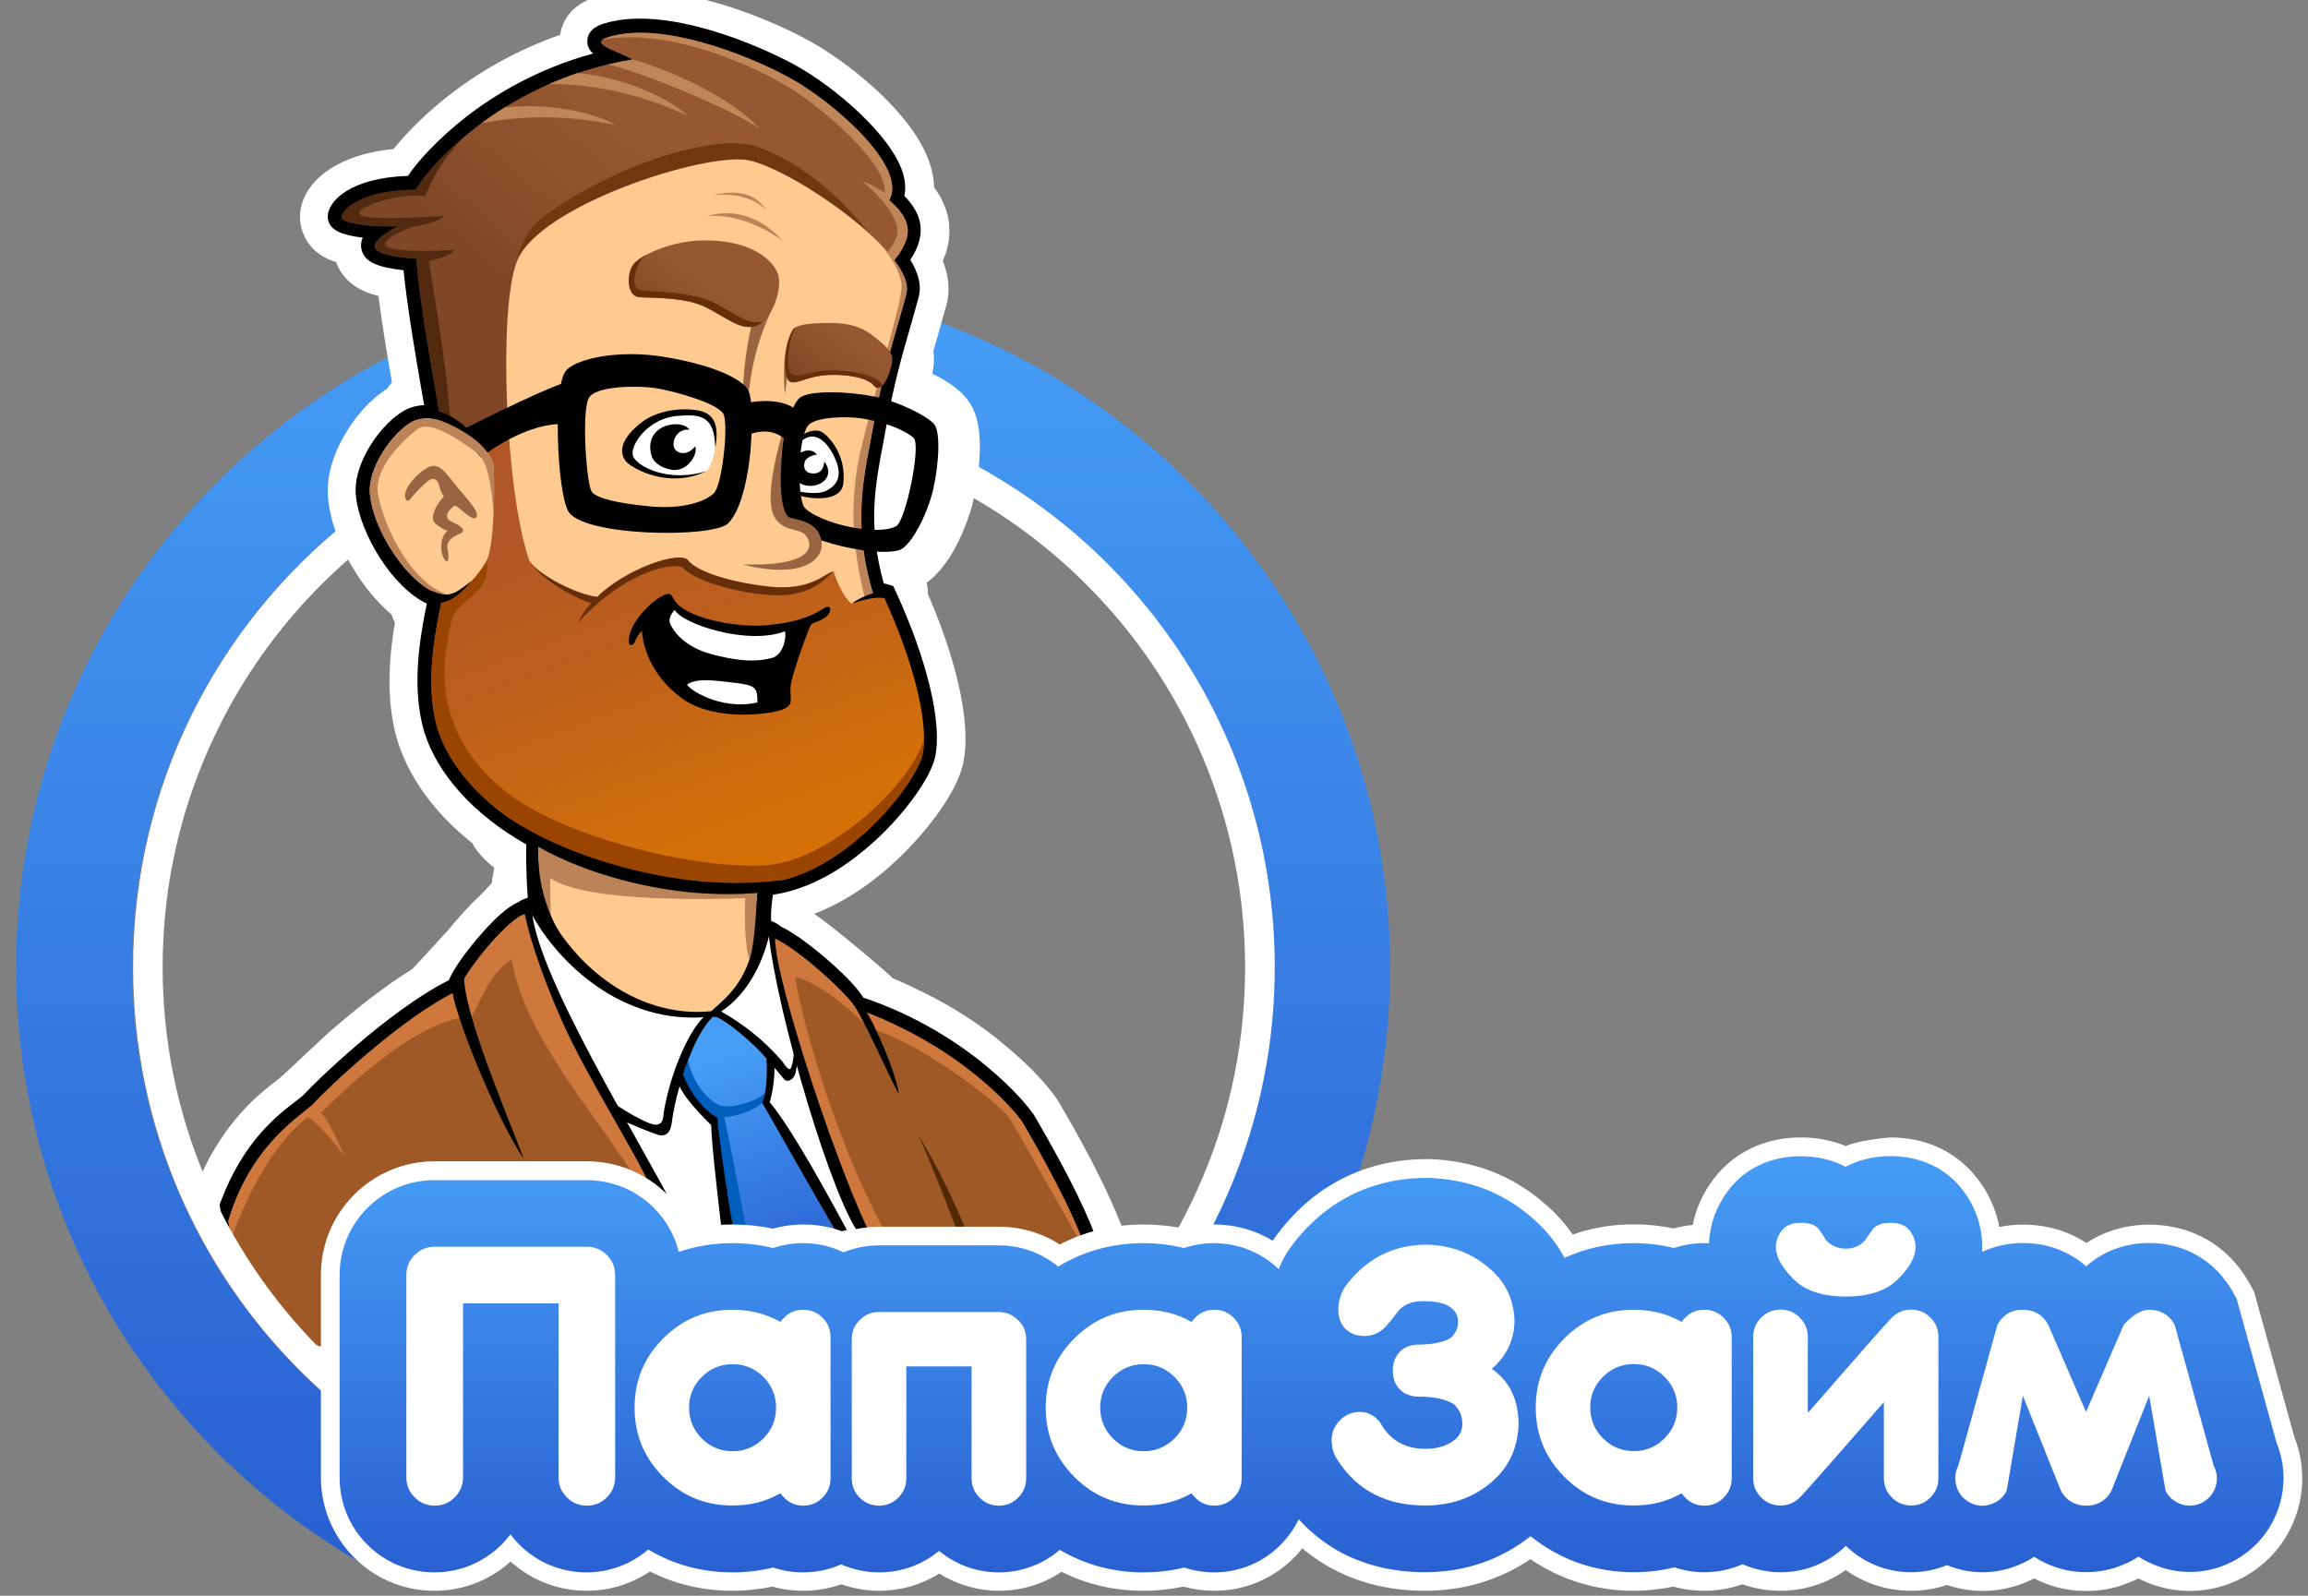<?xml version="1.0" encoding="UTF-8" standalone="no"?>
<!DOCTYPE svg PUBLIC "-//W3C//DTD SVG 1.1//EN" "http://www.w3.org/Graphics/SVG/1.1/DTD/svg11.dtd">
<svg version="1.1" xmlns="http://www.w3.org/2000/svg" xmlns:xlink="http://www.w3.org/1999/xlink" preserveAspectRatio="xMidYMid meet" viewBox="0 0 470 325" width="470" height="325"><rect x="0" y="0" width="470" height="325" fill="#808080" stroke="none"/><defs><path d="M26.93 197.01C26.93 132.92 79.09 80.76 143.18 80.76C207.28 80.76 259.44 132.92 259.44 197.01C259.44 230.69 245.03 261.07 222.07 282.34C223.45 284.28 234.44 299.82 235.82 301.76C264.78 276.12 283.08 238.66 283.08 197.01C283.08 119.88 220.32 57.11 143.18 57.11C66.05 57.11 3.28 119.88 3.28 197.01C3.28 250.68 33.67 297.38 78.13 320.85C80.72 313.87 83.65 305.68 86.28 298.34C50.88 278.41 26.93 240.45 26.93 197.01Z" id="b3099N6a0U"></path><linearGradient id="gradientb12kthl3gJ" gradientUnits="userSpaceOnUse" x1="143.2" y1="57.13" x2="143.2" y2="320.85"><stop style="stop-color: #479ef7;stop-opacity: 1" offset="0%"></stop><stop style="stop-color: #285fd0;stop-opacity: 1" offset="100%"></stop></linearGradient><path d="M193.17 48.96C193.17 48.96 193.17 48.96 193.17 48.96C193.17 48.96 193.17 48.96 193.17 48.96C193.17 48.96 193.17 48.96 193.17 48.96Z" id="c4O5OpOnZW"></path><path d="M228.78 250.78C228.36 249.57 227.84 248.24 227.24 246.85C226.97 246.21 226.67 245.55 226.36 244.86C226.06 244.22 225.76 243.53 225.46 242.86C224.1 239.96 222.47 236.73 220.59 233.26C220.44 232.96 220.26 232.65 220.11 232.38C219.24 230.75 218.3 229.12 217.3 227.37C216.79 226.49 216.28 225.59 215.7 224.59C214.7 222.9 212.59 220.33 210.05 217.76C209.9 217.61 209.75 217.46 209.6 217.34C208.54 216.31 207.43 215.26 206.25 214.23C206.24 214.22 206.2 214.19 206.13 214.14C206.11 214.12 206.1 214.11 206.1 214.11C205.8 213.84 205.49 213.57 205.16 213.32C205.14 213.31 204.97 213.16 204.95 213.14C204.44 212.72 203.89 212.27 203.38 211.84C203.35 211.82 203.16 211.65 203.14 211.63C202.59 211.21 202.05 210.79 201.51 210.36C201.17 210.12 200.81 209.85 200.48 209.61C199.12 208.61 197.7 207.65 196.28 206.74C195.77 206.41 195.22 206.07 194.68 205.74C193.29 204.9 191.87 204.08 190.42 203.33C189.12 202.63 187.79 201.97 186.43 201.33C184.89 200.58 183.35 199.88 181.78 199.22C181 198.34 170.1 189.04 165.81 186.11C173.81 183.06 180.3 177.62 184.62 173.21C189.36 168.38 194.86 161.22 196.1 155.61C196.19 155.24 196.25 154.85 196.31 154.43C196.34 154.31 196.34 154.22 196.37 154.13C196.37 154.13 196.37 154.13 196.37 154.13C196.4 153.82 196.46 153.55 196.49 153.25C196.49 153.25 196.49 153.25 196.49 153.22C196.49 153.13 196.52 153.01 196.52 152.92C196.55 152.62 196.58 152.31 196.58 152.01C196.58 152.01 196.58 151.98 196.58 151.98C196.58 151.92 196.58 151.86 196.58 151.77C196.61 151.38 196.61 151.04 196.61 150.68C196.61 150.65 196.61 150.65 196.61 150.62C196.67 143.31 194.11 133.16 189.43 122.11C189.27 121.75 189.12 121.39 188.97 121.02C188.97 120.33 188.91 119.51 188.7 118.67C188.73 118.64 188.79 118.61 188.82 118.58C194.41 114.5 197.31 105.26 197.82 103.45C198.55 100.91 199.18 97.28 199.42 94.02C199.81 88.89 199.3 85.26 197.82 82.61C196.92 81 195.22 78.8 190 76.17C189.94 76.14 189.91 76.11 189.85 76.08C190.12 74.87 190.33 73.3 190.06 71.52C190.36 70.4 190.69 69.32 191 68.26C191.6 66.11 192.17 64.12 192.75 62.04C192.84 61.67 192.93 61.31 192.99 60.92C193.02 60.83 193.02 60.74 193.02 60.62C193.05 60.35 193.08 60.04 193.11 59.77C193.11 59.68 193.11 59.62 193.14 59.53C193.14 59.53 193.14 59.5 193.14 59.5C193.17 59.17 193.17 58.81 193.14 58.44C193.14 58.35 193.14 58.26 193.14 58.17C193.14 57.93 193.11 57.66 193.08 57.42C193.08 57.33 193.05 57.26 193.05 57.17C193.05 57.17 193.05 57.17 193.05 57.14C193.02 56.84 192.96 56.51 192.9 56.21C192.9 56.12 192.87 56.06 192.84 55.97C192.78 55.75 192.75 55.51 192.69 55.3C192.66 55.21 192.66 55.12 192.63 55.06C192.54 54.79 192.48 54.52 192.38 54.24C192.35 54.18 192.32 54.09 192.32 54.03C192.26 53.82 192.17 53.64 192.11 53.43C192.08 53.34 192.05 53.28 192.02 53.19C192.02 53.16 191.99 53.16 191.99 53.13C192.05 53.01 192.11 52.89 192.14 52.76C192.17 52.7 192.2 52.64 192.2 52.58C192.2 52.58 192.2 52.58 192.2 52.58C192.29 52.37 192.38 52.13 192.48 51.89C192.51 51.83 192.54 51.74 192.57 51.68C192.66 51.38 192.75 51.13 192.78 50.95C192.81 50.86 192.84 50.8 192.84 50.71C192.93 50.41 192.96 50.17 193.02 49.99C193.05 49.9 193.05 49.8 193.08 49.71C193.11 49.5 193.17 49.26 193.2 48.99C193.23 48.87 193.23 48.78 193.23 48.69C193.26 48.48 193.29 48.23 193.29 47.96C193.29 47.84 193.29 47.75 193.32 47.63C193.32 47.39 193.35 47.15 193.32 46.91C193.32 46.78 193.32 46.69 193.32 46.57C193.32 46.33 193.29 46.12 193.29 45.88C193.29 45.76 193.26 45.64 193.26 45.52C193.23 45.3 193.2 45.06 193.17 44.85C193.14 44.73 193.14 44.61 193.11 44.52C193.08 44.31 193.02 44.1 192.99 43.89C192.96 43.76 192.93 43.64 192.9 43.55C192.84 43.34 192.78 43.13 192.72 42.95C192.69 42.83 192.66 42.71 192.6 42.62C192.54 42.41 192.45 42.22 192.38 42.04C192.32 41.92 192.29 41.8 192.23 41.71C192.23 41.71 192.23 41.71 192.23 41.71C192.2 41.62 192.17 41.56 192.14 41.47C191.63 40.23 190.94 39.11 190.21 38.15C190.18 36.27 189.76 34.19 188.79 31.83C184.74 21.99 171.82 12.11 164.63 8.22C161.52 6.52 145.3 -1.87 130.38 -1.87C127.15 -1.87 124.16 -1.45 121.5 -0.66C118 0.39 115.64 2.39 114.55 5.26C114.31 5.86 114.16 6.46 114.07 7.1C104.19 10.54 96.58 15.4 91.42 19.42C87.01 22.86 82.93 26.85 80.15 30.35C75.74 30.78 71.94 31.8 68.82 33.47C63.9 36.06 61.09 39.99 61.09 44.22C61.09 45.52 61.36 46.78 61.94 47.96C62 48.11 62.06 48.23 62.12 48.39C63.66 51.41 66.38 52.73 68.46 53.4C68.46 53.4 68.46 53.43 68.46 53.43C68.89 54.61 69.52 55.66 70.37 56.6C70.7 56.99 71.09 57.36 71.51 57.69C72.96 58.87 74.65 59.68 77.07 60.26C77.76 65.72 78.76 71.79 79.82 77.89C79.46 78.32 79.12 78.74 78.82 79.16C75.92 81 73.02 83.99 70.76 87.62C68.64 90.97 66.23 96.17 66.83 101.78C67.34 106.59 69.43 111.99 72.69 117.01C74.05 119.12 76.5 122.44 79.73 125.16C79.91 125.7 80.09 126.16 80.24 126.46C80.3 126.58 80.36 126.7 80.42 126.79C79.24 133.8 78.7 141.44 80.39 148.81C80.82 150.62 81.42 152.49 82.23 154.31C84.98 160.68 89.76 166.63 96.19 171.73C96.4 172.19 96.67 172.64 97 173.06C97.91 174.3 99.12 175.54 100.66 176.75C100.45 177.8 100.24 178.86 100.15 179.86C99.84 180.22 98.09 182.06 97.49 182.64C97.28 182.85 97.03 183.06 96.82 183.27C96.49 183.57 96.16 183.94 95.83 184.27C94.8 185.33 93.74 186.5 92.69 187.74C92.69 187.74 92.69 187.77 92.65 187.77C92.53 187.92 92.38 188.07 92.26 188.22C92.25 188.24 92.2 188.3 92.11 188.41C92.09 188.44 92.08 188.46 92.08 188.47C92.08 188.47 92.05 188.5 92.05 188.5C91.93 188.65 91.78 188.8 91.66 188.98C91.65 188.99 91.61 189.04 91.54 189.13C91.5 189.17 91.48 189.19 91.48 189.19C91.48 189.19 91.48 189.19 91.45 189.22C91.44 189.22 91.42 189.25 91.42 189.25C91.39 189.28 84.05 197.35 83.9 197.41C83.47 197.68 83.02 197.95 82.57 198.25C82.36 198.4 82.11 198.52 81.9 198.68C76.16 202.45 70.58 207.13 66.86 210.36C66.68 210.51 58.92 217.76 58.53 218.16C58.53 218.16 57.02 219.55 56.65 219.82C53.15 222.47 45.9 228.03 40.74 239.75C40.37 240.57 40.04 241.41 39.68 242.32C39.68 242.33 39.65 242.4 39.65 242.41C39.59 242.53 39.56 242.65 39.5 242.77C39.47 242.86 39.44 242.95 39.41 243.04C38.98 244.19 38.62 245.34 38.29 246.46C37.96 247.6 62.3 281.04 65.29 281.31C70.46 281.76 139.11 286.72 147.02 287.11C147.17 287.11 147.32 287.11 147.47 287.11C149.92 287.11 152.28 286.05 153.88 284.18C155.66 282.13 156.32 279.32 155.69 276.66C155.69 276.63 155.69 276.63 155.69 276.6C155.69 276.57 155.69 276.57 155.69 276.54C155.69 276.54 155.69 276.54 155.69 276.54C155.69 276.51 155.69 276.48 155.66 276.45C155.66 276.44 155.63 276.39 155.63 276.39C155.63 276.39 155.63 276.36 155.63 276.36C155.62 276.35 155.6 276.28 155.6 276.27C155.6 276.27 155.6 276.24 155.6 276.24C155.6 276.24 155.6 276.21 155.6 276.21C155.6 276.2 155.59 276.15 155.57 276.05L155.54 275.99L155.51 275.9L155.51 275.84L155.48 275.78L155.48 275.78L155.48 275.75L155.48 275.75L155.42 275.57L155.42 275.54L155.42 275.51C155.38 275.38 155.36 275.31 155.36 275.3C155.36 275.3 155.36 275.27 155.36 275.27C155.36 275.27 155.36 275.26 155.36 275.24L155.33 275.18C155.29 275.03 155.27 274.95 155.27 274.94C155.27 274.94 155.27 274.94 155.27 274.91C155.27 274.91 155.27 274.91 155.27 274.91L155.27 274.88L155.17 274.57L155.17 274.57L155.14 274.51C155.09 274.3 155.06 274.18 155.05 274.15C155.05 274.15 155.05 274.15 155.05 274.15C155.05 274.15 155.05 274.12 155.05 274.12C154.72 272.97 154.39 271.74 154 270.5C156.6 270.5 177.46 270.5 180.06 270.5C181.51 271.74 183.35 272.46 185.26 272.52C185.35 272.52 187.37 272.61 190.48 272.61C191.36 272.61 192.26 272.61 193.14 272.58C193.65 272.58 194.17 272.55 194.71 272.55C195.25 272.55 195.8 272.52 196.37 272.52C196.43 272.52 196.49 272.52 196.58 272.52C197.7 273.06 198.94 273.34 200.21 273.34C200.43 273.34 202.25 273.34 202.47 273.34C204.25 273.34 205.98 272.76 207.4 271.77C209.42 271.52 211.32 271.25 213.01 270.92C213.32 270.86 213.65 270.8 213.95 270.74C218.63 269.74 225.19 267.81 228.33 262.46C230.05 259.38 230.41 255.97 229.41 252.71C229.23 252.07 228.99 251.44 228.78 250.78ZM147.17 277.02L147.17 277.02L147.17 277.02L147.17 277.02Z" id="a1pCb3D9d8"></path><path d="M147.32 281.28C146.57 281.22 72.18 275.09 67.01 274.64C62.57 274.24 56.74 267.3 53.66 263.19C49.83 258.08 45.51 250.9 44.81 246.03C44.81 245.99 44.78 245.76 44.72 245.34C44.87 244.96 44.95 244.75 44.96 244.7C49.59 232.41 56.5 227.13 60.22 224.29C60.91 223.74 61.64 223.2 61.91 222.9C63.69 220.9 78.91 205.92 91.39 199.64C92.59 196.8 95.61 193.03 97.06 191.31C100.54 187.2 103.35 184.66 105.49 183.78C107.51 182.24 111.56 182.09 118.93 182.4C119.93 182.43 121.14 182.49 121.53 182.46C122.34 182.27 124.31 182.15 137.48 184.15C143.7 185.08 149.77 186.11 150.77 186.26C152.7 186.38 156.87 186.87 159.07 188.74C161.67 189.92 165.69 193 168.71 195.65C173.12 199.49 174.96 201.82 175.8 203.18C197.22 210.39 209.24 224.8 210.75 227.4C217.76 239.45 222.07 248.27 223.95 254.37C224.58 256.36 224.22 258.39 222.95 260.02C219.42 264.64 209 265.82 201.48 266.33C193.26 266.87 185.83 266.6 185.53 266.6C185.46 266.6 185.14 266.59 184.56 266.57C184.13 266.19 183.89 265.98 183.84 265.94C183.38 265.54 182.93 265.09 182.48 264.58C178.84 264.58 149.78 264.58 146.14 264.58C148.83 272.31 150.13 277.63 150.19 277.87C150.25 278.11 150.55 279.35 151.1 281.58C148.83 281.4 147.57 281.3 147.32 281.28ZM57.92 259.81C62.97 266.57 66.62 269.11 67.5 269.23C71.97 269.62 128.48 274.27 143.91 275.54C143.06 272.61 141.67 268.11 139.74 262.83C139.65 262.58 139.2 261.36 138.38 259.17L184.99 259.17C185.47 259.77 185.75 260.1 185.8 260.17C186.13 260.56 186.43 260.92 186.74 261.23C200.3 261.62 216.06 260.05 218.6 256.73C218.75 256.51 218.84 256.36 218.72 255.97C218.72 255.97 218.72 255.97 218.72 255.97C216.97 250.35 212.71 241.65 206.01 230.12C204.74 227.91 193.17 214.44 172.96 207.98C172.87 207.95 172.37 207.78 171.48 207.49C171.3 206.62 171.2 206.14 171.18 206.04C170.16 203.78 159.98 194.78 156.65 193.6C156.61 193.58 156.38 193.5 155.96 193.36C155.69 193.05 155.54 192.88 155.51 192.85C154.93 192.36 152.4 191.79 150.28 191.67C150.25 191.66 150.01 191.64 149.98 191.64C138.05 189.64 124.61 187.65 122.53 187.8C121.86 187.92 121.05 187.92 118.69 187.83C116.64 187.74 110.57 187.5 108.87 188.1C108.85 188.14 108.72 188.32 108.48 188.65C107.88 188.77 107.55 188.84 107.48 188.86C106.88 189.1 104.59 190.82 101.23 194.81C98.21 198.37 96.52 201.18 96.31 201.97C96.3 202.06 96.24 202.55 96.13 203.42C95.29 203.8 94.83 204.01 94.74 204.05C83.81 209.16 68.4 223.77 65.93 226.52C65.32 227.19 64.54 227.79 63.51 228.58C60.28 231.05 54.36 235.55 50.31 245.91C51.04 249.11 54 254.58 57.92 259.81ZM171.18 206.14C171.18 206.14 171.18 206.14 171.18 206.14C171.18 206.14 171.18 206.14 171.18 206.14ZM155.51 192.88C155.51 192.88 155.51 192.88 155.51 192.88C155.51 192.88 155.51 192.88 155.51 192.88ZM122.59 187.8C122.62 187.8 122.65 187.8 122.68 187.77C122.65 187.77 122.62 187.77 122.59 187.8Z" id="aaNwzfJDN"></path><path d="M107.85 185.84C107.84 185.81 107.79 185.69 107.7 185.48C107.68 185.24 107.67 185.11 107.67 185.08C106.52 173.12 107.64 163.16 107.67 162.76C107.69 162.58 107.79 161.69 107.97 160.08L161.73 165.63C161.09 167.55 160.74 168.62 160.67 168.83C159.43 172.58 156.41 183.39 157.11 188.47C157.11 188.48 157.12 188.58 157.14 188.74C157.14 188.9 157.14 188.99 157.14 189.01C156.44 201.63 151.16 206.26 147.65 209.34C147.38 209.58 147.14 209.79 146.87 210.03C146.82 210.07 146.6 210.27 146.2 210.64C145.68 210.69 145.39 210.72 145.33 210.73C144.3 210.73 143.24 210.79 142.22 210.79C126.39 210.79 113.13 198.64 107.85 185.84ZM143.94 205.29C143.97 205.26 144.03 205.2 144.06 205.17C147.17 202.42 151.07 199.04 151.67 188.89C151.31 185.75 151.82 181.13 153.24 175.21C153.66 173.36 154.12 171.67 154.51 170.34C150.34 169.91 117 166.46 112.83 166.03C112.62 169.62 112.35 176.48 113.04 184.12C119.35 199.04 133.16 205.95 143.94 205.29Z" id="e1eefEG5gH"></path><path d="M153.36 182.49C134.3 182.49 117.66 178.44 105.22 170.83C94.95 164.55 87.94 156 85.95 147.39C84.08 139.3 85.32 130.66 86.92 122.93C80.12 119.78 73.33 108.94 72.48 101.06C71.72 94.08 78.01 85.87 82.51 83.51C83.65 82.91 84.95 82.57 86.37 82.51C86.34 82.3 86.31 82.09 86.25 81.85C84.62 72.46 82.96 62.76 82.17 55.03C77.16 54.49 74.17 53.46 73.6 50.74C73.42 49.9 73.54 49.11 73.87 48.39C71.39 48.11 68.92 47.54 67.77 46.45C67.1 45.82 66.74 45 66.74 44.13C66.74 41.05 71.21 36.21 83.08 35.82C84.92 33.04 89.03 28.39 94.89 23.83C100.51 19.45 109.24 14.04 120.77 10.9C119.99 10.21 119.54 9.33 119.6 8.22C119.75 5.8 122.25 5.01 123.1 4.77C128.32 3.17 135.21 3.53 143.55 5.83C152.18 8.22 159.22 11.78 161.82 13.2C169.67 17.46 181.69 27.58 183.93 35.46C184.38 37.06 184.44 38.54 184.17 39.9C187.25 43.07 189.21 47.12 185.38 52.92C187.1 55.72 187.67 58.23 187.1 60.44C186.56 62.46 185.98 64.45 185.38 66.57C183.75 72.19 182.09 77.98 180.64 86.02C180.39 87.29 180.15 88.52 179.94 89.76C178.19 98.91 176.65 106.89 179.97 118.82C180.24 118.88 180.49 118.94 180.73 119C180.81 119.02 181.2 119.14 181.9 119.36C182.21 120.03 182.38 120.41 182.42 120.48C188.85 134.46 191.93 147.39 190.42 154.22C189.49 158.38 184.41 165.51 178.31 171.13C168.19 180.43 159.49 182.49 153.82 182.49C153.66 182.49 153.51 182.49 153.36 182.49ZM85.07 88.28C82.05 89.88 77.46 96.2 77.92 100.42C78.28 103.87 80.24 108.37 83.02 112.17C85.95 116.19 88.85 118.15 90.42 118.34C90.62 118.36 91.62 118.47 93.41 118.67C93.03 120.44 92.82 121.43 92.78 121.63C91.08 129.36 89.45 138.27 91.27 146.15C92.9 153.25 99.18 160.71 108.09 166.18C119.69 173.27 135.36 177.05 153.42 177.05C153.43 177.05 153.48 177.05 153.48 177.05C153.6 177.05 153.73 177.05 153.85 177.05C169.43 177.05 184.08 157.69 185.11 152.98C186.1 148.51 184.29 137.88 178.1 124.04C178.07 124.04 178.04 124.04 178.01 124.04C177.87 124.05 177.17 124.07 175.92 124.1C175.56 122.91 175.36 122.24 175.32 122.11C170.91 107.89 172.72 98.55 174.63 88.68C174.87 87.47 175.11 86.23 175.32 84.99C176.83 76.69 178.61 70.46 180.18 65C180.79 62.91 181.33 60.98 181.87 58.99C182.06 58.32 181.63 56.75 179.91 54.46C179.83 54.34 179.4 53.78 178.64 52.76C179.44 51.79 179.88 51.24 179.97 51.13C183.32 46.97 182.42 45.49 179.25 42.65C179.14 42.55 178.58 42.05 177.59 41.17C178.26 40.03 178.63 39.39 178.7 39.26C178.82 39.05 179.19 38.45 178.76 36.94C177.07 30.9 166.08 21.66 159.28 17.97C154.18 15.19 147.78 12.62 142.16 11.08C137.29 9.76 133.01 9.15 129.41 9.27C129.62 9.36 129.8 9.45 130.02 9.57C130.51 9.83 133 11.08 137.48 13.35C132.53 14.15 129.78 14.59 129.23 14.68C115.22 16.94 104.86 23.14 98.64 27.91C91.54 33.34 87.73 38.51 87.28 39.54C87.24 39.65 87.03 40.24 86.64 41.29C85.5 41.29 84.87 41.29 84.74 41.29C79.76 41.29 76.53 42.16 74.56 43.04C76.41 43.25 78.73 43.37 80.85 43.25C81.64 43.21 85.61 42.98 92.75 42.59C86.49 46.05 83.02 47.97 82.33 48.36C81.6 48.75 81.03 49.08 80.57 49.38C81.54 49.56 82.96 49.74 84.95 49.9C85.11 49.91 85.87 49.97 87.25 50.08C87.36 51.45 87.42 52.22 87.43 52.37C88.06 60.16 89.91 70.74 91.66 80.97C91.9 82.42 92.14 83.84 92.38 85.23C92.43 85.51 92.67 86.92 93.11 89.46C90.63 88.77 89.25 88.39 88.97 88.31C88.18 88.04 87.46 87.92 86.83 87.92C86.13 87.92 85.56 88.04 85.07 88.28ZM87.25 39.45C87.25 39.45 87.25 39.45 87.25 39.45C87.25 39.45 87.25 39.45 87.25 39.45ZM167.26 117.31L167.2 117.16L157.5 92.9L172.15 114.86L172.27 115.13L167.32 117.43L167.26 117.31Z" id="dvw4VKzJ4"></path><path d="M111.14 182.27C113.34 181.7 153.39 187.02 153.39 187.02C153.39 187.02 156.05 189.28 157.56 191.03C159.07 192.79 191.3 261.86 191.3 261.86C187.1 261.86 166.08 261.86 128.26 261.86L103.38 193.06C107.08 186.25 109.67 182.66 111.14 182.27Z" id="c2t6OOuJv5"></path><path d="M156.59 190.64C155.66 194.78 152.85 202.12 146.84 206.01C147.71 206.5 153.88 209.82 159.34 216.22C159.74 216.68 160.79 218.7 161.22 217.16C162.48 212.6 161.19 205.98 161.19 205.98C161.37 205.58 162.82 202.37 163 201.97C161.55 198.98 160.31 196.41 159.37 194.54C158.68 193.15 158.07 191.67 156.59 190.64Z" id="b2re7AQb29"></path><path d="M162.03 218.37C161.73 219.91 160.31 220.63 159.58 219.7C156.38 215.65 149.56 208.67 145.72 207.13C143.03 208.73 138.05 218.91 136.78 228.76C136.54 230.66 135.57 231.69 133.76 231.05C124.94 227.91 111.32 221.06 114.85 216.52C117.84 219.3 124.91 225.5 131.71 228.55C135.24 230.15 135.03 227.55 135.18 226.49C136.42 218.91 140.07 210.27 143.24 207.19C125 208.31 112.59 194.33 108.24 186.11C107.03 186.56 106.46 188.77 104.22 195.29C105.83 199.73 113.85 221.92 128.29 261.86C166.1 261.86 187.1 261.86 191.3 261.86C191.27 261.89 173.81 224.5 163.99 204.05C164.02 207.52 163.24 212.15 162.03 218.37Z" id="cVQYPNkFt"></path><path d="M146.05 227.55C145.9 233.56 149.44 250.44 149.44 250.44C151.52 250.5 168.19 250.96 170.28 251.02C170.28 251.02 157.2 227.76 155.3 224.47C156.78 220.6 156.17 216.83 156.32 215.92C153.79 212.57 146.39 206.56 145.12 207.13C141.52 210.64 139.2 218.67 139.2 218.67C140.57 220.45 138.84 222.9 146.05 227.55Z" id="a8OsRnUn4"></path><linearGradient id="gradientc2E5YpbX9O" gradientUnits="userSpaceOnUse" x1="147.47" y1="214.22" x2="163.41" y2="261.23"><stop style="stop-color: #479ef7;stop-opacity: 1" offset="0%"></stop><stop style="stop-color: #285fd0;stop-opacity: 1" offset="100%"></stop></linearGradient><path d="M93.59 201.57C81.72 207.13 65.96 222.41 63.93 224.68C61.88 226.94 51.19 232.71 46.5 248.69C47.62 256.54 60.19 273.76 65.41 274.21C70.64 274.67 147.59 278.53 147.59 278.53C147.59 278.53 141.52 253.86 128.81 233.53C116.09 213.2 111.53 203.51 107.12 186.14C104.07 186.26 93.92 198.64 93.59 201.57Z" id="b5mdrTDBJH"></path><path d="M173.78 205.44C195.07 212.27 206.97 226.43 208.36 228.82C211.41 234.1 218.72 246.82 221.32 255.25C224.49 265.45 185.59 263.97 185.59 263.97C176.08 255.52 159.34 210.85 157.53 191.09C161.43 192.48 173.18 202.63 173.78 205.44Z" id="a3JyMZJBi4"></path><path d="M151.91 250.47C151.55 247.57 148.86 233.92 147.5 227.55C150.52 227.19 153.42 226.28 155.3 224.53C155.3 224.53 155.75 223.14 155.87 222.41C154.78 224.17 148.71 226.01 146.48 225.1C144.03 224.05 140.86 220.24 140.13 215.86C139.53 217.49 139.11 218.88 139.11 218.88C139.11 218.88 140.19 225.28 146.02 227.85C145.99 229.06 146.11 230.45 146.33 232.32C146.39 232.74 146.42 233.2 146.48 233.65C146.51 233.8 146.51 233.95 146.54 234.1C146.63 234.71 146.72 235.34 146.81 235.98C146.84 236.13 146.87 236.31 146.87 236.46C147.87 243.16 149.38 250.41 149.38 250.41C149.39 250.41 149.45 250.42 149.56 250.44C150.97 250.46 151.76 250.47 151.91 250.47Z" id="a10VZ028Fa"></path><path d="M95.98 207.1C98.03 203.78 99.39 198.61 104.16 195.32C107.3 213.75 126.15 231.84 133.4 246.94C133.58 246.88 135 246.42 135.18 246.37C135.18 246.37 135.3 246.18 135.51 245.91C133.52 241.77 131.25 237.61 128.75 233.59C116.03 213.29 111.5 203.54 107.09 186.17C104.04 186.29 93.89 198.68 93.56 201.6C81.69 207.16 65.93 222.44 63.9 224.71C61.85 226.98 51.16 232.74 46.47 248.72C46.6 249.66 46.9 250.71 47.32 251.89C47.32 251.89 47.32 251.89 47.32 251.89C48.2 249.02 53.51 234.68 62.66 227.55C64.02 228.18 66.74 230.93 70.15 235.46C69.01 233.08 67.07 228.33 65.38 226.64C66.53 225.5 84.41 207.1 95.98 207.1Z" id="cf5EC99Y"></path><path d="M174.41 205.38C171.7 201.39 161.43 192.48 157.56 191.09C158.95 206.38 169.28 236.58 178.31 253.37C178.39 253.44 178.82 253.77 179.58 254.37C179.65 251.74 179.69 250.28 179.7 249.99C169.73 231.05 163.42 208.13 161.94 199.13C166.44 199.4 176.62 208.28 178.19 211.21C179.73 212.69 178.4 209.79 178.4 209.79C189.55 213.69 203.83 225.19 205.43 227.55C207.03 229.94 217.18 248.18 221.35 255.21C218.72 246.79 211.41 234.07 208.36 228.79C206.97 226.4 195.5 213.08 174.41 205.38Z" id="dKhlQEEt5"></path><path d="M202.47 264.73C202.25 264.73 200.43 264.73 200.21 264.73C200.21 264.73 190.78 239.21 186.95 231.05C195.34 244.76 199.37 257.99 202.47 264.73Z" id="b4T0w2HMI"></path><path d="M146.08 227.64C146.27 231.08 148.38 245.4 149.22 249.48C147.56 249.51 146.84 249.57 146.84 249.57C145.69 239.51 145 233.65 144.82 229.15C141.07 225.43 137.57 221.48 137.99 219.12C138.44 216.74 138.35 215.95 138.35 215.95C139.56 222.99 144.72 226.98 146.08 227.64Z" id="egebww5Se"></path><path d="M175.41 251.86C175.71 251.86 177.71 252.41 176.77 250.44C169.1 234.44 155.93 193.27 158.07 189.92C156.5 189.95 156.5 189.95 156.5 189.95C158.07 206.01 169.82 245.67 175.41 251.86Z" id="a3UjyGh5s"></path><path d="M156.75 224.5C158.23 219.12 157.56 215.5 157.56 215.5C157.4 215.41 156.09 214.68 155.93 214.59C156.35 216.56 156.23 223.02 155.17 224.5C155.14 224.5 170.31 251.05 170.31 251.05C170.45 251.01 171.16 250.83 172.45 250.5C165.12 236.87 159.89 228.2 156.75 224.5Z" id="f2Tx1fie1b"></path><path d="M137.17 245.91C136.66 245.52 133.61 244.04 132.85 242.41C128.78 233.59 119.48 219.27 114.43 207.92C109.6 196.98 107.3 189.01 106.67 185.05C108.27 184.45 108.27 184.45 108.27 184.45C108.27 197.29 131.13 233.59 137.17 245.91Z" id="g2ZVeZS0bb"></path><path d="M110.11 182.82C108.99 170.98 110.11 161.04 110.11 161.04C114.88 161.53 153.06 165.47 157.83 165.97C157.83 165.97 153.24 180.01 154.18 186.81C153.48 199.22 148.2 202.87 144.82 205.95C128.87 207.55 115.31 195.41 110.11 182.82Z" id="a3R3C3vD9z"></path><path d="M110.11 176.99C110.63 161.31 137.51 167.26 137.51 167.26C138.62 167.64 144.2 169.51 154.24 172.88L153.6 182.88C127.55 183.78 113.05 181.82 110.11 176.99Z" id="bChMso19z"></path><path d="M129.96 203.51C130.29 203.66 130.65 203.78 130.98 203.93C130.65 203.78 130.32 203.66 129.96 203.51Z" id="c5wWcwAMj"></path><path d="M131.16 203.99C131.5 204.11 131.83 204.26 132.19 204.38C131.86 204.26 131.5 204.14 131.16 203.99Z" id="c1F07IN2lc"></path><path d="M125.58 201.15C125.91 201.36 126.21 201.54 126.54 201.73C126.21 201.54 125.91 201.33 125.58 201.15Z" id="f11hRrNk7D"></path><path d="M126.66 201.82C127 202 127.33 202.18 127.66 202.36C127.33 202.18 127 202 126.66 201.82Z" id="bk9N2pwN4"></path><path d="M128.81 202.96C129.14 203.11 129.47 203.27 129.83 203.45C129.47 203.3 129.14 203.11 128.81 202.96Z" id="b13bcKWBNt"></path><path d="M127.72 202.39C128.08 202.6 128.42 202.78 128.78 202.93C128.42 202.75 128.08 202.57 127.72 202.39Z" id="b2W8HD0MxJ"></path><path d="M132.31 204.41C132.67 204.56 133.04 204.69 133.4 204.78C133.04 204.66 132.67 204.53 132.31 204.41Z" id="dg3TslNgg"></path><path d="M138.41 205.86C138.77 205.92 139.17 205.95 139.53 205.98C139.14 205.95 138.77 205.92 138.41 205.86Z" id="awUEVIbNq"></path><path d="M133.46 204.81C133.79 204.9 134.15 205.02 134.55 205.11C134.18 205.02 133.82 204.9 133.46 204.81Z" id="d183F55rdL"></path><path d="M137.17 205.68C137.57 205.74 137.93 205.8 138.29 205.86C137.93 205.8 137.54 205.77 137.17 205.68Z" id="f61TV3HfZd"></path><path d="M135.91 205.44C136.3 205.53 136.63 205.59 136.99 205.65C136.63 205.59 136.27 205.53 135.91 205.44Z" id="dgYXAaFtu"></path><path d="M134.67 205.14C135.03 205.23 135.39 205.32 135.75 205.41C135.39 205.32 135.03 205.26 134.67 205.14Z" id="c1qV5TeG7S"></path><path d="M124.49 200.46C124.82 200.67 125.15 200.88 125.46 201.09C125.12 200.88 124.82 200.67 124.49 200.46Z" id="a2lmYlkjim"></path><path d="M114.13 190.1C114.34 190.43 114.55 190.73 114.79 191.03C114.55 190.73 114.34 190.4 114.13 190.1Z" id="dco7hvIzc"></path><path d="M114.82 191.06C115.52 192.03 116.27 192.97 117.09 193.87C116.3 192.97 115.55 192.03 114.82 191.06Z" id="ek4RX74G"></path><path d="M112.2 187.08C112.77 188.07 113.4 189.07 114.1 190.07C113.43 189.07 112.8 188.07 112.2 187.08Z" id="a1GrECWfS0"></path><path d="M117.12 193.9C117.36 194.2 117.63 194.51 117.9 194.78C117.63 194.51 117.39 194.2 117.12 193.9Z" id="c4OgjtzCD"></path><path d="M110.11 161.04C110.11 161.04 108.99 170.98 110.11 182.82C110.69 184.24 111.41 185.66 112.2 187.08C111.68 174.88 112.5 163.19 112.65 161.31C112.14 161.26 110.37 161.07 110.11 161.04Z" id="c17BBlVKxU"></path><path d="M139.62 206.01C140.01 206.01 140.38 206.04 140.77 206.07C140.38 206.04 140.01 206.04 139.62 206.01Z" id="f3GiQGdhQk"></path><path d="M118.78 195.68C118.51 195.41 118.24 195.14 117.96 194.84C118.24 195.11 118.51 195.41 118.78 195.68Z" id="c5d1RIyDl"></path><path d="M122.53 199.04C123.16 199.52 123.79 199.97 124.46 200.43C123.79 199.97 123.16 199.52 122.53 199.04Z" id="e1HpOqyVd"></path><path d="M121.56 198.22C121.86 198.49 122.16 198.74 122.43 198.95C122.13 198.71 121.83 198.46 121.56 198.22Z" id="bawWSvaqVR"></path><path d="M142.07 206.1C141.7 206.07 141.34 206.07 140.95 206.07C141.31 206.07 141.7 206.1 142.07 206.1Z" id="b1Lfytjh6f"></path><path d="M120.59 197.41C120.89 197.68 121.17 197.92 121.47 198.16C121.17 197.92 120.89 197.68 120.59 197.41Z" id="h3v8yFDEFX"></path><path d="M118.78 195.72C119.35 196.29 119.96 196.83 120.53 197.38C119.93 196.83 119.35 196.29 118.78 195.72Z" id="a2PBmgoVH"></path><path d="M150.7 199.52C150.8 199.43 150.86 199.34 150.89 199.25C150.83 199.34 150.77 199.43 150.7 199.52Z" id="a2Rk0zKznK"></path><path d="M149.71 201.03C149.77 200.94 149.83 200.88 149.89 200.79C149.83 200.88 149.77 200.94 149.71 201.03Z" id="b218ipxX4W"></path><path d="M150.01 200.64C150.1 200.49 150.22 200.34 150.31 200.19C150.22 200.34 150.1 200.49 150.01 200.64Z" id="a8qrNhRiD"></path><path d="M149.29 201.6C149.38 201.45 149.47 201.33 149.59 201.21C149.5 201.33 149.38 201.48 149.29 201.6Z" id="d5PLAoU1NV"></path><path d="M148.95 201.97C149.01 201.91 149.07 201.82 149.13 201.76C149.07 201.82 149.01 201.91 148.95 201.97Z" id="d8wlf5lQl"></path><path d="M148.65 202.33C148.71 202.27 148.77 202.18 148.83 202.12C148.77 202.18 148.71 202.27 148.65 202.33Z" id="a1awuJ3yPt"></path><path d="M150.43 200C150.49 199.91 150.55 199.82 150.61 199.73C150.55 199.82 150.49 199.91 150.43 200Z" id="b1tHTd21r0"></path><path d="M152.31 196.35C152.34 196.26 152.37 196.14 152.43 196.02C152.4 196.14 152.34 196.23 152.31 196.35Z" id="b1BA4WfRwC"></path><path d="M151.01 199.04C151.1 198.89 151.19 198.71 151.28 198.52C151.19 198.71 151.1 198.86 151.01 199.04Z" id="c1e048XvT9"></path><path d="M148.2 202.81C148.29 202.69 148.41 202.6 148.5 202.48C148.41 202.6 148.29 202.69 148.2 202.81Z" id="frs38NUhm"></path><path d="M152.03 196.98C152.09 196.86 152.12 196.74 152.18 196.65C152.15 196.77 152.09 196.86 152.03 196.98Z" id="dqFJrXwYN"></path><path d="M144.82 205.95C144.39 205.98 144 206.01 143.61 206.04C144 206.01 144.42 205.98 144.82 205.95Z" id="b1TFFsuSHi"></path><path d="M151.4 198.31C151.46 198.22 151.52 198.1 151.55 198.01C151.49 198.1 151.46 198.22 151.4 198.31Z" id="f3g7Iz1E05"></path><path d="M151.67 197.77C151.76 197.59 151.85 197.41 151.91 197.26C151.82 197.44 151.76 197.62 151.67 197.77Z" id="bMt0Lp36W"></path><path d="M144.82 205.92C144.91 205.86 145 205.77 145.12 205.68C145.03 205.77 144.94 205.86 144.82 205.92Z" id="a16uUTvZhJ"></path><path d="M145.18 205.62C145.27 205.53 145.36 205.44 145.45 205.38C145.36 205.47 145.27 205.53 145.18 205.62Z" id="a2EQMW9aGZ"></path><path d="M145.48 205.35C145.63 205.23 145.78 205.11 145.9 204.96C145.75 205.08 145.6 205.2 145.48 205.35Z" id="a4xaiZOlRV"></path><path d="M147.75 203.27C147.68 203.33 147.62 203.39 147.56 203.45C147.62 203.39 147.68 203.33 147.75 203.27Z" id="aFmL0ngGx"></path><path d="M143.43 206.04C143.06 206.07 142.67 206.07 142.28 206.07C142.67 206.07 143.03 206.04 143.43 206.04Z" id="am0zkhEZI"></path><path d="M146.39 204.53C146.48 204.47 146.54 204.41 146.63 204.32C146.54 204.38 146.48 204.47 146.39 204.53Z" id="d3ECeA5kQl"></path><path d="M153.09 165.48C152.52 170.44 150.55 189.19 152.61 195.47C152.61 195.47 152.61 195.47 152.61 195.47C153.39 193.18 153.97 190.34 154.18 186.81C153.24 180.01 157.83 165.97 157.83 165.97C156.88 165.87 153.57 165.53 153.09 165.48Z" id="b3oAHpWnST"></path><path d="M146.05 204.84C146.11 204.81 146.17 204.75 146.23 204.69C146.17 204.75 146.11 204.78 146.05 204.84Z" id="bgqTtCpx8"></path><path d="M147.11 203.87C147.17 203.81 147.23 203.78 147.29 203.72C147.23 203.78 147.17 203.81 147.11 203.87Z" id="a7oyxcTPP5"></path><path d="M146.81 204.17C146.87 204.11 146.93 204.08 146.96 204.02C146.9 204.08 146.84 204.11 146.81 204.17Z" id="ap8WVQXKW"></path><path d="M147.87 203.15C147.93 203.08 147.99 203.02 148.05 202.96C147.99 203.02 147.93 203.08 147.87 203.15Z" id="feuRtq4OV"></path><path d="M92.59 107.82C92.26 116.67 173.45 122.9 173.45 122.9C173.45 122.9 149.65 90.31 180.52 54.85C186.92 48.08 185.44 44.67 181.09 40.77C184.99 34.01 169.55 20.57 160.61 15.74C151.67 10.9 134.55 4.32 123.98 7.52C119.81 8.79 124.79 10.09 128.84 12.11C100.87 16.64 85.71 36.12 84.77 38.66C73.11 38.66 69.55 43.01 69.55 44.28C69.55 45.55 76.44 46.33 81.03 46.06C73.63 50.14 74.99 51.95 84.77 52.7C86.13 69.38 92.93 98.98 92.59 107.82Z" id="a8W3OS3Rt"></path><linearGradient id="gradientd4U236GnWQ" gradientUnits="userSpaceOnUse" x1="117.25" y1="88.31" x2="163.17" y2="34.23"><stop style="stop-color: #804726;stop-opacity: 1" offset="20.03%"></stop><stop style="stop-color: #8d502d;stop-opacity: 1" offset="47.23%"></stop><stop style="stop-color: #975732;stop-opacity: 1" offset="79.08%"></stop></linearGradient><path d="M165.53 84.27C161.7 84.2 142.56 83.89 108.09 83.33C97.98 90.11 92.36 93.87 91.24 94.63C92.11 100.33 92.72 105.08 92.59 107.82C92.26 116.67 85.47 132.98 88.7 146.94C91.93 160.89 111.98 179.92 153.48 179.92C170.49 180.25 186.47 159.86 187.85 153.73C189.21 147.6 186.16 135.01 180.06 121.72C177.07 120.84 173.57 122.62 173.57 122.62C173.18 123.11 161.4 106.59 165.53 84.27Z" id="c1bKl447xY"></path><linearGradient id="gradienta19mi1xOW" gradientUnits="userSpaceOnUse" x1="151.56" y1="179.96" x2="121.71" y2="100.37"><stop style="stop-color: #d57008;stop-opacity: 1" offset="12.49%"></stop><stop style="stop-color: #bb5e1d;stop-opacity: 1" offset="65.9%"></stop><stop style="stop-color: #b15725;stop-opacity: 1" offset="99.05%"></stop></linearGradient><path d="M140.19 114.05C138.59 112.02 127.51 115.74 121.59 121.54C117.39 121.05 109.96 117.19 108.06 114.56C110.57 118.52 118.48 122.44 120.38 122.84C119.14 124.16 118.39 125.34 117.75 126.76C127.99 115.59 138.17 114.38 139.2 115.74C140.22 117.1 146.27 120.18 155.84 121.11C164.18 121.96 167.56 118.55 169.73 116.34C168.34 116.31 165.38 120.39 156.53 119.36C147.68 118.34 141.8 116.07 140.19 114.05Z" id="c61wxTD9FK"></path><path d="M175.59 36.97C179.34 39.96 183.51 44.88 182.66 47.93C181.81 50.98 178.82 53.13 178.58 53.7C178.46 53.97 179.76 54.09 181.18 54.12C186.83 47.81 185.32 44.52 181.09 40.77C184.99 34.01 169.55 20.57 160.61 15.74C151.67 10.9 134.55 4.32 123.98 7.52C123.37 7.7 122.98 7.88 122.74 8.06C137.26 5.53 154.96 14.2 161.03 18.03C167.53 22.08 180.7 33.22 180.15 39.23C179.24 38.78 177.65 37.48 175.59 36.97Z" id="c6x8LHqA0"></path><path d="M152.58 32.65C158.01 33.8 169.25 40.5 176.89 47.39C176.89 47.39 176.89 47.39 176.89 47.39C176.89 47.39 169.67 37.57 159.28 32.14C154.93 29.87 152.12 28.63 145.9 29.39C130.23 31.29 115.07 40.71 110.38 44.37C107.3 46.78 105.58 50.8 105.13 53.67C105.16 53.52 105.22 53.34 105.31 53.16C109.78 41.77 143.97 30.81 152.58 32.65Z" id="chKxVB7Cl"></path><path d="M94.62 27.79C88.52 32.89 85.19 37.51 84.77 38.66C73.11 38.66 69.55 43.01 69.55 44.28C69.55 45.55 76.44 46.33 81.03 46.06C73.63 50.14 74.99 51.92 84.77 52.7C85.56 62.31 88.15 76.17 90.12 87.92C90.31 88.01 91.8 88.71 91.99 88.8C90.9 72.55 87.67 56.27 87.34 53.1C90.66 52.52 92.02 51.65 92.59 50.86C89.06 51.22 78.19 51.38 78.43 49.77C78.67 48.17 83.2 46.51 83.99 46.21C86.89 45.79 89.94 44.79 90.39 44.01C86.67 44.13 73.2 45.15 73.2 43.43C73.2 41.71 82.27 39.2 86.58 39.99C88.4 35.43 90.33 32.2 94.62 27.79Z" id="g1u6RVHZq9"></path><path d="M107.67 113.83C102.89 99.55 101.44 63 105.28 53.19C109.75 41.8 143.94 30.84 152.55 32.68C161.61 34.61 186.68 51.83 184.53 59.89C182.57 67.26 180.06 74.45 178.01 85.69C175.95 96.92 173.21 106.22 177.95 121.57C177.4 121.63 174.72 122.23 173.39 122.96C171.79 121.57 170.67 119.09 169.73 116.4C168.31 116.4 165.35 120.48 156.5 119.45C147.65 118.43 141.76 116.16 140.16 114.14C138.62 111.99 127.51 115.74 121.62 121.54C117 121.02 108.54 116.4 107.67 113.83Z" id="l66ojcaQEQ"></path><path d="M188.19 150.53C185.11 160.29 170 173.55 158.71 175.84C147.41 178.14 116.09 171.76 102.74 161.04C89.39 150.32 89.91 137.45 91.02 131.32C92.11 125.19 91.54 125.19 96.13 121.39C100.72 117.58 98.94 114.83 98.67 108.22C98.67 108.22 95.1 111.15 91.78 113.9C89.97 123.05 86.13 135.73 88.73 146.91C91.96 160.86 112.01 179.89 153.51 179.89C170.49 180.25 186.5 159.86 187.85 153.73C188.07 152.8 188.16 151.74 188.19 150.53Z" id="c15L5CDTF"></path><path d="M83.93 85.9C80.15 87.89 74.74 95.23 75.35 100.76C76.28 109.52 85.22 121.54 91.08 121.08C94.89 120.78 97.97 116.07 98.91 114.53C101.11 110.88 100.54 94.87 100.54 94.87C99.51 89.76 89.36 83.03 83.93 85.9Z" id="b20aKGvSPN"></path><path d="M93.29 99.4C90.99 96.68 89.54 93.96 87.22 95.17C84.89 96.35 81.81 99.82 82.6 101.6C83.11 102.78 83.87 101 85.32 99.64C86.77 98.28 87.85 97.04 88.76 97.74C89.66 98.43 89.39 100 90.42 101.09C88.97 102.54 87.43 105.38 88.55 106.5C89.51 107.43 90.63 107.98 91.17 108.07C89.39 109.52 89.63 112.75 90.57 113.99C91.51 115.22 91.39 112.75 91.11 111.57C90.84 110.39 92.14 109.24 93.5 108.76C94.86 108.28 94.47 107.31 92.14 106.34C89.82 105.38 91.72 103.54 92.59 102.99C93.29 103.17 93.53 103.57 94.59 104.41C95.64 105.23 96.58 106.01 97.03 105.26C97.58 104.29 95.58 102.12 93.29 99.4Z" id="c3FACKOcGq"></path><path d="M116.15 77.71C115.73 80.76 115.4 86.41 115.4 86.41C107.15 85.72 97.94 93.15 97.94 93.15C97.63 92.8 96.08 91.07 93.29 87.95C106.78 81.19 114.4 77.77 116.15 77.71Z" id="cjxCZOQ0u"></path><path d="M85.01 87.41C87.85 85.26 94.89 90.58 97.12 92.27C99.36 93.96 99.99 98.58 100.51 104.59C100.51 104.59 100.51 104.59 100.51 104.59C100.72 99.67 100.54 94.9 100.54 94.9C99.51 89.79 89.36 83.06 83.93 85.93C80.15 87.92 74.74 95.26 75.35 100.79C76.28 109.55 85.22 121.57 91.08 121.11C82.72 118.12 77.64 105.44 76.95 100.33C76.25 95.23 82.17 89.55 85.01 87.41Z" id="e3kVIhVJE4"></path><path d="M183.6 58.29C183.63 61.43 179.67 74.12 175.59 90.34C172.24 103.6 174.23 113.93 176.14 121.93C176.56 121.84 177.65 121.57 178.01 121.54C173.27 106.22 176.05 96.89 178.07 85.66C180.12 74.42 182.63 67.23 184.59 59.86C185.32 57.05 182.78 53.16 178.79 49.2C180.52 50.95 183.57 55.3 183.6 58.29Z" id="b3CRtZAtqh"></path><path d="M178.55 48.96L178.55 48.96L178.55 48.96L178.55 48.96Z" id="g3dQ9AXv"></path><path d="M157.83 61.64C155.05 60.32 154.78 61.22 154.78 61.22C151.85 67.11 150.49 81.49 151.73 85.69C152.82 77.74 152.85 71.88 157.83 61.64Z" id="a1SAobESyk"></path><path d="M160.76 68.71C162.18 68.86 162 70.16 162 70.16C161.03 73.15 160.16 76.69 159.89 80.37C159.55 78.04 159.34 72.19 160.76 68.71Z" id="b205ZK55ul"></path><path d="M130.14 60.53C132.61 60.77 139.53 60.41 143.91 62.67C148.29 64.94 150.89 67.32 153.94 66.42C156.99 65.51 159.61 58.71 158.35 55.63C157.11 52.58 152.58 48.9 143.37 48.96C136.57 48.99 130.11 52.13 128.87 54.06C127.63 56 127.66 60.29 130.14 60.53Z" id="g4jzZECQ14"></path><linearGradient id="gradientb1msKl1JRZ" gradientUnits="userSpaceOnUse" x1="133.92" y1="71.17" x2="146.94" y2="53.31"><stop style="stop-color: #804726;stop-opacity: 1" offset="20.03%"></stop><stop style="stop-color: #8d502d;stop-opacity: 1" offset="47.23%"></stop><stop style="stop-color: #975732;stop-opacity: 1" offset="79.08%"></stop></linearGradient><path d="M130.74 59.17C128.23 58.93 129.23 55 130.47 53.07C130.74 52.64 131.22 52.19 131.92 51.71C130.38 52.49 129.29 53.34 128.84 54.03C127.6 55.97 127.63 60.26 130.11 60.5C132.61 60.74 139.5 60.38 143.88 62.64C148.26 64.91 150.86 67.29 153.91 66.39C154.42 66.24 154.93 65.9 155.42 65.45C152.43 66.3 149.83 63.97 145.51 61.7C141.13 59.44 133.25 59.41 130.74 59.17Z" id="b4NSgtSX6d"></path><path d="M160.61 77.53C161.76 78.68 164.12 76.62 168.43 76.38C172.75 76.14 176.77 77.02 177.95 78.53C179.16 80.04 180.67 77.62 181.24 75.48C181.81 73.33 182.39 72.31 179.64 69.92C176.92 67.53 174.72 65.81 169.16 65.78C165.44 65.78 162.18 65.99 161.46 67.17C159.55 70.31 159.49 76.38 160.61 77.53Z" id="j4e5GOPcV"></path><linearGradient id="gradienta504YKA7gJ" gradientUnits="userSpaceOnUse" x1="163.42" y1="82.73" x2="176.43" y2="64.87"><stop style="stop-color: #804726;stop-opacity: 1" offset="20.03%"></stop><stop style="stop-color: #8d502d;stop-opacity: 1" offset="47.23%"></stop><stop style="stop-color: #975732;stop-opacity: 1" offset="79.08%"></stop></linearGradient><path d="M169.46 75.42C164.87 75.42 162.24 77.32 161.09 76.11C160.04 75.02 160.28 69.83 162 66.66C161.76 66.81 161.58 66.96 161.46 67.17C159.55 70.31 159.49 76.38 160.61 77.53C161.73 78.68 164.12 76.62 168.43 76.38C172.75 76.14 176.77 77.02 177.95 78.53C178.52 79.25 179.19 79.07 179.79 78.44C179.7 78.38 179.58 78.26 179.46 78.1C178.28 76.53 174.05 75.45 169.46 75.42Z" id="fhi79M4Zx"></path><path d="M135.88 97.1C139.08 97.13 141.49 97.1 143.88 95.92C145.9 93.66 146.54 87.26 143.88 85.02C141.25 82.76 131.95 83.33 127.84 90.34C126.39 92.84 130.68 97.07 135.88 97.1Z" id="i3UhF0ljVX"></path><path d="M166.41 88.52C167.59 89.1 172.78 93.75 170.82 98.49C168.86 103.26 161.03 99.91 161.03 99.91C161.06 99.32 161.22 96.36 161.49 91.03C163.98 88.98 165.63 88.14 166.41 88.52Z" id="ht4vbYrTA"></path><path d="M143.37 83.93C141.83 83.24 134.94 82.48 130.26 86.32C125.58 90.16 126.51 92.78 127.45 93.96C128.38 95.14 136 99.82 143.88 95.92C136.21 98.46 129.2 94.9 128.84 92.6C128.48 90.31 132.19 85.11 138.08 84.69C142.73 84.33 145.48 84.69 145.66 91.15C146.6 86.05 144.91 84.6 143.37 83.93Z" id="e43hmuRFOT"></path><path d="M132.61 92.6C133.16 94.78 135.75 95.59 137.11 95.71C140.1 95.95 142.16 92.48 141.58 90.91C139.8 93.09 137.51 92.36 137.2 90.91C136.9 89.43 138.14 87.23 140.38 87.53C138.99 85.2 131.07 86.26 132.61 92.6Z" id="b4FILLYAk"></path><path d="M167.38 87.98C168.43 88.59 172.42 92.33 171.73 98.49C171.18 103.38 160.88 101.21 160.07 99.46C163.48 100.52 166.77 100.7 168.22 99.97C169.67 99.25 172.03 97.62 170 93.27C168.01 88.95 165.84 88.77 164.87 88.95C163.6 89.22 161.49 91.03 161.49 91.03C163.27 87.44 166.32 87.38 167.38 87.98Z" id="e1cwVyQk0q"></path><path d="M161.31 93.93C160.91 95.11 160.49 97.34 163.27 98.61C166.05 99.88 170.49 97.59 167.86 93.99C167.65 96.38 166.2 96.56 165.08 96.38C163.96 96.2 163.45 95.2 163.93 93.9C164.21 93.27 165.41 92.66 166.38 92.57C164.57 90.52 161.7 92.75 161.31 93.93Z" id="a1g040mqvK"></path><path d="M135.72 72.76C125.7 71.01 116.7 73.21 115.07 75.75C112.68 79.4 113.4 99.4 115.64 103.99C118.24 109.3 145.09 109.64 148.23 106.62C150.67 104.26 151.97 98.61 152.58 94.02C153.18 89.43 153.51 81.31 152.28 79.31C151.01 77.32 145.93 74.51 135.72 72.76ZM132.43 103.14C125.91 102.54 121.5 101.51 120.5 100.15C119.48 98.79 118.39 84.45 119.84 81.19C121.02 78.53 129.93 78.5 133.46 79.04C136.99 79.58 146.45 82.15 147.38 84.45C148.32 86.74 147.11 98.61 145.42 100.39C143.73 102.18 138.96 103.75 132.43 103.14Z" id="a1PYJJsaK"></path><path d="M178.04 80.76C172.99 79.74 164.84 79.37 162.82 81.06C161.28 82.33 159.58 88.16 159.16 91C158.74 93.84 157.98 100.58 159.86 105.23C161.94 110.42 180.7 113.96 183.81 111.69C186.13 110 188.58 104.89 189.67 101.06C190.81 97.25 191.78 89.16 190.42 86.68C189.49 85.02 183.08 81.79 178.04 80.76ZM173.45 107.4C168.83 106.53 164.51 104.56 163.69 103.14C162.3 100.79 162.48 88.28 164.84 86.38C166.74 84.84 172.63 84.78 175.32 85.2C181.96 86.23 185.08 88.34 186.04 89.16C187.64 90.55 184.47 106.19 182.45 107.19C180.27 108.28 176.53 107.98 173.45 107.4Z" id="fYKaXUD96"></path><path d="M157.83 105.5C159.43 107.95 161.91 107.73 163.36 108.43C164.84 109.12 168.83 115.47 151.25 114.95C157.59 116.64 162.36 116.22 164.84 114.77C167.35 113.29 167.59 111.21 167.17 109.67C166.32 106.62 163.6 106.07 161 105.47C158.47 104.89 158.41 94.44 160.37 84.6C158.41 90.91 155.42 101.78 157.83 105.5Z" id="d21pryJljG"></path><path d="M161.97 83.36C164.24 85.29 160.52 90.34 160.52 90.34C160.52 90.34 158.23 86.2 151.94 88.68C145.66 91.15 151.94 82.12 151.94 82.12C154.99 81.37 159.71 81.43 161.97 83.36Z" id="a4ErJ2sxtQ"></path><path d="M159.31 48.96C151.91 43.85 146.45 43.85 143.91 43.98C147.59 43.07 153.33 42.5 159.31 48.96Z" id="axlceTylp"></path><path d="M155.96 42.74C152.46 39.2 146.81 39.54 145 39.78C148.17 39.08 153.21 38.3 155.96 42.74Z" id="fcpMLCqYw"></path><path d="M155.69 127.37C161.31 126.94 165.05 125.67 167.35 124.13C169.64 122.59 169.46 124.83 167.95 125.83C166.44 126.82 165.47 126.64 165.05 127.43C164.63 128.21 161.06 137.63 160.97 140.11C160.88 142.59 161.73 143.58 159.31 144.52C156.9 145.46 145.51 147.06 138.87 142.23C132.22 137.39 130.86 130.99 130.71 128.45C130.02 129.15 129.44 130.14 129.26 130.75C129.08 131.35 127.48 132.29 128.23 129.21C128.99 126.16 132.95 121.96 135.63 121.05C136.57 120.78 136.69 121.11 137.23 122.08C139.47 126.01 150.07 127.79 155.69 127.37Z" id="m2FOQt4xod"></path><path d="M159.86 128.57C160.19 130.36 159.25 133.47 157.26 133.98C155.27 134.49 152.22 135.16 145.09 133.29C139.38 131.81 137.17 128.57 136.51 127.12C135.85 125.67 137.42 124.22 137.42 124.22C138.87 127.06 152.22 131.5 159.86 128.57Z" id="d1Z7geq7n6"></path><path d="M154.24 143.07C154.24 140.05 153.94 139.6 149.77 139.08C145.63 138.6 141.98 138.03 139.95 139.39C139.83 140.08 146.54 144.82 154.24 143.07Z" id="a1x22EnZGB"></path><path d="M128.84 12.11C127.15 12.38 125.49 12.72 123.88 13.11C132.85 15.4 149.95 22.83 154.75 26.25C147.62 18.57 133.7 13.44 128.84 12.11Z" id="elST5HcDD"></path><path d="M139.98 23.53C135.91 19.69 126.51 15.65 117.57 14.89C115.55 15.58 113.62 16.34 111.8 17.13C117.75 17.06 128.02 18.03 139.98 23.53Z" id="cphtoFlf"></path><path d="M102.8 21.87C101.08 22.92 99.48 24.04 98 25.13C104.01 23.89 113.56 22.98 125.33 25.46C120.74 22.74 111.38 20.93 102.8 21.87Z" id="abOQw0NMn"></path><path d="M86.13 83.33C85.56 83.87 85.22 84.96 85.22 84.96C89.54 84.45 96.4 88.8 98.39 91.03C93.29 83.81 88.31 83.39 86.13 83.33Z" id="ijtNtF3sU"></path><path d="M87.82 120.33C87.4 121.75 87.82 122.59 87.82 122.59C91.24 123.53 94.04 120.69 95.98 118.34C91.99 121.51 91.3 121.66 87.82 120.33Z" id="k119upa4Ey"></path><path d="M180.42 121.93C180.7 120.24 180.3 120.48 180.3 120.48C176.83 120.45 173.45 122.9 173.45 122.9C176.47 121.93 179.07 121.42 180.42 121.93Z" id="a1u0kziXgc"></path><path d="M159.16 179.28C158.35 180.58 158.1 181.43 158.1 181.43C132.82 184.99 108.06 173.7 103.8 167.9C103.8 166.72 103.8 166.72 103.8 166.72C114.88 174.21 137.69 181.97 159.16 179.28Z" id="aDtC2HrRo"></path><path d="M114.07 190.07C110.87 187.41 108.48 182.73 108.48 181.13C108.51 179.5 109.66 175.33 109.66 175.33C109.87 182.24 112.77 188.26 114.07 190.07Z" id="c4V5nlXmZC"></path><path d="M152.31 196.38C155.21 189.46 155.45 184.45 155.45 184.45C155.36 184.39 154.9 184.1 154.09 183.57C153.75 190.32 153.15 194.59 152.31 196.38Z" id="guJPNBi5"></path><path d="M106.7 236.1C100.45 226.76 91.84 204.66 92.08 201.21C92.32 197.77 94.71 196.98 94.71 196.98C93.02 202.81 101.87 223.56 106.7 236.1Z" id="b6XCiw8zpU"></path><path d="M173.69 204.41C175.83 204.41 175.71 205.35 175.71 205.35C176.2 204.5 182.18 217.1 183.08 222.9C180.73 218.61 176.2 208.07 173.69 204.41Z" id="d2jJ3XW6R"></path><path d="M194.56 99.4C204.38 104.56 213.32 111.15 221.26 119.09C231.38 129.21 239.32 140.99 244.88 154.13C250.62 167.72 253.55 182.15 253.55 197.01C253.55 211.87 250.65 226.31 244.88 239.9C239.32 253.01 231.38 264.82 221.26 274.94C211.14 285.06 199.36 293 186.22 298.56C172.63 304.29 158.2 307.22 143.34 307.22C128.45 307.22 114.04 304.32 100.45 298.56C87.34 293 75.53 285.06 65.41 274.94C55.29 264.82 47.35 253.04 41.79 239.9C36.05 226.31 33.12 211.87 33.12 197.01C33.12 182.15 36.02 167.72 41.79 154.13C47.35 141.02 55.29 129.21 65.41 119.09C68.13 116.37 70.94 113.83 73.87 111.45C74.56 110.88 71.63 105.5 70.79 106.19C44.09 127.49 27.11 160.23 27.11 197.01C27.11 261.77 80.06 314.14 145 313.23C208.69 312.36 260.01 259.93 259.59 196.23C259.28 151.77 234.03 113.23 197.13 93.93C196.96 94.3 196.1 96.12 194.56 99.4" id="b2IJsZrd5A"></path><path d="M439.48 321.09C438.09 320.63 436.73 320.03 435.46 319.31C434.22 320.03 432.89 320.6 431.5 321.06C431.49 321.06 431.39 321.08 431.38 321.09C429.33 321.75 427.18 322.08 425.07 322.08C425.02 322.08 424.66 322.08 424.62 322.08C422.44 322.08 420.27 321.72 418.18 321.06C416.79 320.6 415.46 320.03 414.2 319.31C412.93 320.03 411.57 320.63 410.18 321.09C408.06 321.78 405.89 322.11 403.71 322.11C401.24 322.11 398.82 321.66 396.5 320.79C394.17 321.66 391.69 322.08 389.19 322.08C384.29 322.08 379.64 320.42 375.9 317.37C372.15 320.42 367.5 322.08 362.61 322.08C359.92 322.08 357.32 321.6 354.85 320.6C352.37 321.57 349.77 322.08 347.08 322.08C344.97 322.08 342.89 321.78 340.92 321.18C338.3 321.78 335.52 322.08 332.71 322.08C324.98 322.08 317.76 319.73 311.72 315.23C305.59 319.73 298.19 322.08 290.18 322.08C283.72 322.08 277.83 320.73 272.66 318.04C269.83 316.59 267.26 314.71 264.93 312.54C264.15 313.78 263.21 314.93 262.15 315.95C258.2 319.91 252.91 322.08 247.29 322.08C245.18 322.08 243.1 321.78 241.13 321.18C238.5 321.78 235.73 322.08 232.92 322.08C226.85 322.08 221.2 320.66 216.06 317.89C212.44 320.6 208.03 322.08 203.47 322.08C199.09 322.08 194.83 320.73 191.3 318.22C187.76 320.73 183.51 322.08 179.13 322.08C176.44 322.08 173.84 321.6 171.36 320.6C168.89 321.57 166.29 322.08 163.6 322.08C161.49 322.08 159.4 321.78 157.44 321.18C154.81 321.78 152.03 322.08 149.22 322.08C143.12 322.08 137.42 320.66 132.28 317.83C128.63 320.57 124.16 322.08 119.54 322.08C113.86 322.08 108.54 319.88 104.52 315.86C104.37 315.71 104.19 315.53 104.04 315.38C103.89 315.56 103.74 315.71 103.56 315.86C99.54 319.88 94.2 322.08 88.55 322.08C82.87 322.08 77.55 319.88 73.54 315.86C69.52 311.85 67.31 306.53 67.31 300.85C67.31 296.73 67.31 263.8 67.31 259.68C67.31 254.01 69.52 248.66 73.54 244.67C77.55 240.66 82.87 238.45 88.55 238.45C91.65 238.45 116.44 238.45 119.54 238.45C125.21 238.45 130.53 240.66 134.55 244.67C136.78 246.94 138.5 249.63 139.56 252.59C142.67 251.74 145.9 251.29 149.19 251.29C152 251.29 154.78 251.59 157.41 252.19C159.4 251.59 161.49 251.29 163.6 251.29C166.5 251.29 169.28 251.86 171.91 252.98C174.2 252.13 176.62 251.71 179.1 251.71C181.53 251.71 201 251.71 203.44 251.71C207.85 251.71 212.17 253.1 215.7 255.64C220.9 252.74 226.67 251.26 232.89 251.26C235.7 251.26 238.47 251.56 241.1 252.16C243.1 251.56 245.18 251.26 247.29 251.26C251.85 251.26 256.2 252.71 259.8 255.37C259.98 255.03 260.16 254.7 260.34 254.37C260.37 254.32 260.5 254.1 260.73 253.7C261.01 253.34 261.16 253.14 261.19 253.1C268.38 243.16 278.55 237.91 290.64 237.91C290.66 237.91 290.76 237.91 290.94 237.91C291.08 237.91 291.16 237.91 291.18 237.91C299.58 238.21 306.91 241.02 312.96 246.21C315.58 248.36 317.79 250.87 319.48 253.67C323.62 252.01 328.03 251.2 332.68 251.2C335.49 251.2 338.27 251.5 340.89 252.1C342.64 251.56 344.49 251.26 346.33 251.2C346.78 247.6 348.23 244.16 350.53 241.14C354.3 236.19 360.04 233.47 366.75 233.47C370.1 233.47 373.15 234.1 375.9 235.4C378.62 234.13 381.67 233.47 385.02 233.47C391.72 233.47 397.46 236.19 401.24 241.14C403.75 244.43 405.19 248.18 405.53 252.13C407.58 251.5 409.76 251.17 411.99 251.17C416.79 251.17 421.2 252.62 424.86 255.37C428.48 252.62 432.89 251.17 437.69 251.17C445.7 251.17 452.49 255.15 456.39 262.1C456.45 262.21 456.75 262.75 457.29 263.73C462.19 281.4 464.91 291.22 465.45 293.18C467.26 297.71 467.44 302.57 465.99 307.25C464.3 312.6 460.65 317.01 455.66 319.61C452.55 321.3 449.32 322.11 445.94 322.11C443.76 322.11 441.59 321.78 439.48 321.09Z" id="e5gAY8tYcc"></path><linearGradient id="gradienta68RXWRWp1" gradientUnits="userSpaceOnUse" x1="267.1" y1="233.56" x2="267.1" y2="322.1"><stop style="stop-color: #479ef7;stop-opacity: 1" offset="0%"></stop><stop style="stop-color: #285fd0;stop-opacity: 1" offset="100%"></stop></linearGradient><path d="M384.99 235.46C391.06 235.46 396.28 237.91 399.7 242.38C402.3 245.79 403.65 249.78 403.65 253.89C403.65 254.25 403.62 254.61 403.62 254.97C406.16 253.8 408.97 253.16 411.96 253.16C416.91 253.16 421.35 254.85 424.83 257.9C428.27 254.85 432.71 253.16 437.66 253.16C444.94 253.16 451.13 256.79 454.7 263.13C454.75 263.22 455.01 263.7 455.48 264.55L455.91 266.12C460.53 282.77 463.09 292.02 463.61 293.87C465.27 297.98 465.48 302.48 464.12 306.77C462.58 311.63 459.26 315.62 454.73 317.98C451.95 319.43 449.02 320.15 445.97 320.15C443.98 320.15 442.01 319.85 440.08 319.21C438.45 318.67 436.88 317.95 435.49 317.04C434.1 317.95 432.56 318.67 430.93 319.21C430.92 319.22 430.9 319.23 430.87 319.25C430.83 319.26 430.81 319.27 430.81 319.28C428.9 319.88 426.97 320.18 425.07 320.18C425.01 320.18 424.92 320.18 424.86 320.18C424.8 320.18 424.71 320.18 424.65 320.18C422.68 320.18 420.72 319.88 418.82 319.25C417.19 318.7 415.64 317.98 414.23 317.07C412.81 318.01 411.27 318.73 409.6 319.28C407.67 319.91 405.71 320.21 403.71 320.21C401.21 320.21 398.79 319.73 396.5 318.76C394.2 319.7 391.72 320.21 389.19 320.21C384.17 320.21 379.49 318.31 375.9 314.84C372.3 318.31 367.62 320.21 362.61 320.21C359.89 320.21 357.26 319.64 354.85 318.58C352.43 319.64 349.8 320.21 347.08 320.21C344.97 320.21 342.92 319.88 340.98 319.21C338.33 319.88 335.55 320.21 332.68 320.21C324.82 320.21 317.64 317.67 311.69 312.87C305.68 317.67 298.25 320.21 290.15 320.21C284.02 320.21 278.4 318.91 273.51 316.41C270.1 314.65 267.08 312.3 264.48 309.43C263.54 311.33 262.3 313.11 260.76 314.65C257.17 318.25 252.37 320.24 247.26 320.24C245.15 320.24 243.1 319.91 241.16 319.25C238.5 319.91 235.73 320.24 232.86 320.24C226.67 320.24 220.9 318.67 215.82 315.65C212.38 318.61 208 320.24 203.41 320.24C198.91 320.24 194.65 318.7 191.24 315.86C187.82 318.7 183.57 320.24 179.07 320.24C176.35 320.24 173.72 319.67 171.3 318.61C168.89 319.67 166.26 320.24 163.54 320.24C161.43 320.24 159.37 319.91 157.44 319.25C154.78 319.91 152 320.24 149.13 320.24C142.91 320.24 137.11 318.64 132.01 315.59C128.51 318.58 124.1 320.24 119.44 320.24C114.28 320.24 109.42 318.25 105.76 314.59C105.1 313.93 104.49 313.23 103.95 312.48C103.41 313.2 102.8 313.93 102.14 314.59C102.14 314.59 102.14 314.59 102.14 314.59C102.14 314.59 102.14 314.59 102.14 314.59C98.48 318.22 93.65 320.24 88.49 320.24C83.32 320.24 78.46 318.25 74.8 314.59C71.15 310.94 69.16 306.08 69.16 300.91C69.16 296.79 69.16 263.81 69.16 259.68C69.16 254.52 71.18 249.66 74.84 246C78.49 242.35 83.32 240.36 88.49 240.36C91.59 240.36 116.38 240.36 119.48 240.36C124.64 240.36 129.5 242.35 133.16 246C135.66 248.51 137.39 251.59 138.23 254.97C141.67 253.8 145.33 253.19 149.16 253.19C152.03 253.19 154.81 253.52 157.44 254.19C159.37 253.52 161.43 253.19 163.54 253.19C166.44 253.19 169.25 253.83 171.79 255.06C174.05 254.13 176.5 253.64 179.04 253.64C181.47 253.64 200.94 253.64 203.38 253.64C207.85 253.64 212.11 255.18 215.49 257.96C220.62 254.82 226.51 253.19 232.83 253.19C235.7 253.19 238.47 253.52 241.1 254.19C243.04 253.52 245.09 253.19 247.2 253.19C252.16 253.19 256.81 255.06 260.4 258.48C260.82 257.42 261.31 256.39 261.91 255.4C261.93 255.36 262.04 255.17 262.24 254.82C262.48 254.5 262.61 254.31 262.64 254.28C269.43 244.86 279.1 239.9 290.54 239.9C290.56 239.9 290.64 239.9 290.79 239.9C290.93 239.9 291.01 239.9 291.03 239.9C299 240.2 305.95 242.83 311.66 247.75C314.59 250.17 316.91 253.01 318.6 256.18C322.89 254.22 327.6 253.19 332.62 253.19C335.49 253.19 338.27 253.52 340.89 254.19C342.83 253.52 344.88 253.19 346.99 253.19C347.33 253.19 347.66 253.19 348.02 253.22C348.17 249.36 349.53 245.61 351.98 242.41C355.36 237.94 360.59 235.49 366.69 235.49C370.52 235.49 373.51 236.4 375.84 237.64C378.19 236.4 381.18 235.46 384.99 235.46M375.87 233.41C373.09 232.26 370.04 231.66 366.72 231.66C359.41 231.66 353.12 234.65 348.99 240.08C346.81 242.92 345.36 246.12 344.7 249.48C343.37 249.6 342.1 249.87 340.83 250.2C338.2 249.63 335.49 249.36 332.68 249.36C328.36 249.36 324.19 250.05 320.26 251.44C318.6 248.99 316.55 246.79 314.19 244.83C307.82 239.36 300.09 236.4 291.24 236.07C291.22 236.07 291.14 236.07 291 236.07L290.94 236.07L290.88 236.07C290.73 236.07 290.65 236.07 290.64 236.07C277.89 236.07 267.17 241.59 259.62 252.04C259.59 252.08 259.46 252.26 259.22 252.59C259.19 252.64 259.17 252.67 259.16 252.68C255.63 250.53 251.52 249.39 247.29 249.39C245.15 249.39 243.07 249.69 241.04 250.23C238.41 249.66 235.7 249.39 232.89 249.39C226.76 249.39 221.05 250.74 215.82 253.46C212.17 251.11 207.85 249.84 203.44 249.84C201 249.84 181.53 249.84 179.1 249.84C176.65 249.84 174.26 250.23 171.97 250.96C169.31 249.9 166.5 249.39 163.6 249.39C161.46 249.39 159.37 249.69 157.35 250.23C154.72 249.66 152 249.39 149.19 249.39C146.3 249.39 143.46 249.69 140.71 250.32C139.56 247.72 137.93 245.34 135.91 243.31C131.53 238.94 125.7 236.52 119.54 236.52C116.43 236.52 91.62 236.52 88.52 236.52C82.33 236.52 76.53 238.94 72.15 243.28C67.77 247.66 65.35 253.46 65.35 259.65C65.35 263.77 65.35 296.73 65.35 300.85C65.35 307.04 67.77 312.84 72.12 317.22C76.5 321.6 82.3 323.99 88.49 323.99C94.26 323.99 99.72 321.87 103.98 318.04C108.24 321.87 113.71 323.99 119.48 323.99C124.1 323.99 128.57 322.6 132.37 320.06C137.51 322.66 143.15 323.99 149.16 323.99C151.94 323.99 154.69 323.68 157.32 323.14C159.34 323.72 161.43 323.99 163.57 323.99C166.23 323.99 168.86 323.53 171.33 322.66C173.81 323.53 176.41 323.99 179.1 323.99C183.41 323.99 187.64 322.75 191.27 320.48C194.89 322.75 199.12 323.99 203.44 323.99C208 323.99 212.44 322.63 216.18 320.12C221.29 322.69 226.91 323.99 232.89 323.99C235.67 323.99 238.41 323.68 241.04 323.14C243.07 323.72 245.15 323.99 247.29 323.99C253.43 323.99 259.16 321.6 263.48 317.28C264.09 316.68 264.69 316.01 265.2 315.35C267.23 317.04 269.4 318.52 271.76 319.73C277.19 322.54 283.39 323.99 290.15 323.99C298.07 323.99 305.43 321.78 311.66 317.55C317.79 321.75 325.01 323.99 332.65 323.99C335.43 323.99 338.17 323.68 340.8 323.14C342.83 323.72 344.91 323.99 347.05 323.99C349.71 323.99 352.34 323.53 354.82 322.66C357.29 323.53 359.89 323.99 362.58 323.99C367.41 323.99 372 322.51 375.87 319.76C379.73 322.51 384.32 323.99 389.16 323.99C391.66 323.99 394.11 323.59 396.47 322.81C398.82 323.59 401.24 324.02 403.71 324.02C406.1 324.02 408.46 323.65 410.78 322.9C411.96 322.51 413.11 322.05 414.23 321.48C415.31 322.02 416.46 322.51 417.64 322.9C419.9 323.65 422.26 324.02 424.65 324.02C424.71 324.02 424.8 324.02 424.86 324.02C424.92 324.02 425.01 324.02 425.07 324.02C427.36 324.02 429.69 323.65 431.95 322.93C431.96 322.93 431.98 322.92 432.01 322.9L432.01 322.9L432.01 322.9C432.05 322.88 432.07 322.87 432.08 322.87C433.22 322.48 434.37 322.02 435.46 321.48C436.55 322.05 437.69 322.51 438.9 322.9C441.2 323.65 443.58 324.02 445.97 324.02C449.65 324.02 453.19 323.14 456.51 321.42C461.95 318.58 465.96 313.81 467.78 307.95C469.35 302.94 469.16 297.53 467.23 292.7C466.72 290.86 464.18 281.68 459.59 265.15L459.17 263.58L459.05 263.13L458.84 262.74C458.36 261.88 458.1 261.41 458.05 261.32C453.82 253.73 446.39 249.42 437.69 249.42C432.98 249.42 428.6 250.71 424.86 253.16C421.11 250.68 416.73 249.42 411.99 249.42C410.33 249.42 408.7 249.57 407.13 249.9C406.49 246.4 405.01 243.07 402.75 240.14C398.58 234.65 392.3 231.66 384.99 231.66C384.99 231.66 384.99 231.66 384.99 231.66C380.76 232.04 377.72 232.62 375.87 233.41Z" id="b3Ck4lzbTZ"></path><path d="M94.29 300.88C94.29 302.48 93.71 303.84 92.59 304.96C91.48 306.08 90.12 306.65 88.52 306.65C86.92 306.65 85.56 306.08 84.44 304.96C83.32 303.84 82.75 302.48 82.75 300.88C82.75 296.76 82.75 263.8 82.75 259.68C82.75 258.08 83.32 256.73 84.44 255.61C85.56 254.49 86.92 253.92 88.52 253.92C91.62 253.92 116.41 253.92 119.51 253.92C121.11 253.92 122.47 254.49 123.58 255.61C124.7 256.73 125.27 258.08 125.27 259.68C125.27 263.8 125.27 296.76 125.27 300.88C125.27 302.48 124.7 303.84 123.58 304.96C122.47 306.08 121.11 306.65 119.51 306.65C117.9 306.65 116.55 306.08 115.43 304.96C114.31 303.84 113.74 302.48 113.74 300.88C113.74 298.52 113.74 286.71 113.74 265.45L94.29 265.45C94.29 286.71 94.29 298.52 94.29 300.88Z" id="a1VFLYLXSv"></path><path d="M149.16 306.62C143.64 306.62 138.93 304.69 135.06 300.79C131.16 296.89 129.23 292.21 129.23 286.69C129.23 281.16 131.16 276.48 135.06 272.58C138.96 268.69 143.64 266.75 149.16 266.75C152.76 266.75 156.02 267.57 158.92 269.23C159.13 268.93 159.37 268.62 159.68 268.35C160.73 267.3 162.03 266.75 163.57 266.75C165.11 266.75 166.41 267.3 167.5 268.38C168.59 269.47 169.13 270.77 169.13 272.31C169.13 275.19 169.13 298.21 169.13 301.09C169.13 302.63 168.59 303.93 167.5 305.02C166.41 306.11 165.11 306.65 163.57 306.65C162.03 306.65 160.73 306.11 159.68 305.02C159.4 304.72 159.13 304.45 158.92 304.14C156.02 305.8 152.79 306.62 149.16 306.62ZM158.04 286.69C158.04 284.24 157.17 282.16 155.45 280.43C153.73 278.71 151.64 277.84 149.19 277.84C146.75 277.84 144.66 278.71 142.91 280.43C141.19 282.16 140.32 284.24 140.32 286.69C140.32 289.13 141.19 291.22 142.91 292.97C144.63 294.69 146.72 295.57 149.19 295.57C151.64 295.57 153.73 294.69 155.45 292.97C157.17 291.25 158.04 289.16 158.04 286.69Z" id="b4e7NwARQT"></path><path d="M208.97 301.09C208.97 302.63 208.42 303.93 207.34 305.02C206.25 306.11 204.95 306.65 203.41 306.65C201.87 306.65 200.57 306.11 199.48 305.02C198.4 303.93 197.85 302.63 197.85 301.09C197.85 299.57 197.85 291.97 197.85 278.29L184.56 278.29C184.56 291.97 184.56 299.57 184.56 301.09C184.56 302.63 184.02 303.93 182.93 305.02C181.84 306.11 180.55 306.65 179.01 306.65C177.46 306.65 176.17 306.11 175.08 305.02C173.99 303.93 173.45 302.63 173.45 301.09C173.45 298.26 173.45 275.6 173.45 272.76C173.45 271.22 173.99 269.92 175.08 268.84C176.17 267.75 177.46 267.21 179.01 267.21C181.44 267.21 200.91 267.21 203.35 267.21C204.89 267.21 206.19 267.75 207.28 268.84C208.45 269.89 208.97 271.22 208.97 272.76C208.97 278.43 208.97 298.26 208.97 301.09Z" id="e72g1rnTjs"></path><path d="M232.89 306.62C227.36 306.62 222.65 304.69 218.78 300.79C214.89 296.89 212.95 292.21 212.95 286.69C212.95 281.16 214.89 276.48 218.78 272.58C222.68 268.69 227.36 266.75 232.89 266.75C236.48 266.75 239.74 267.57 242.64 269.23C242.85 268.93 243.1 268.62 243.4 268.35C244.45 267.3 245.75 266.75 247.29 266.75C248.83 266.75 250.13 267.3 251.22 268.38C252.31 269.47 252.85 270.77 252.85 272.31C252.85 275.19 252.85 298.21 252.85 301.09C252.85 302.63 252.31 303.93 251.22 305.02C250.13 306.11 248.83 306.65 247.29 306.65C245.75 306.65 244.45 306.11 243.4 305.02C243.1 304.72 242.85 304.45 242.64 304.14C239.74 305.8 236.51 306.62 232.89 306.62ZM241.77 286.69C241.77 284.24 240.89 282.16 239.17 280.43C237.45 278.71 235.36 277.84 232.92 277.84C230.47 277.84 228.39 278.71 226.64 280.43C224.91 282.16 224.04 284.24 224.04 286.69C224.04 289.13 224.91 291.22 226.64 292.97C228.36 294.69 230.44 295.57 232.92 295.57C235.33 295.57 237.42 294.69 239.17 292.97C240.89 291.25 241.77 289.16 241.77 286.69Z" id="a8ps8ZlFM"></path><path d="M304.23 279.11C307.55 281.58 309.24 285.27 309.24 290.19C309.06 294.99 307.22 298.89 303.71 301.88C300 305.05 295.5 306.62 290.21 306.62C282.27 306.62 276.35 303.54 272.42 297.41C271.61 296.29 271.18 294.93 271.18 293.33C271.18 291.73 271.76 290.37 272.88 289.25C273.99 288.14 275.35 287.56 276.95 287.56C278.55 287.56 279.91 288.26 281.03 289.68C282.99 293.27 286.07 295.08 290.24 295.08C292.33 295.08 294.11 294.63 295.59 293.72C297.04 292.82 297.79 291.58 297.79 289.98C297.79 288.38 297.22 287.05 296.07 285.99C294.41 284.96 292.05 284.45 288.94 284.45C287.34 284.45 286.07 283.97 285.08 283C284.11 282.04 283.63 280.74 283.63 279.17C283.63 277.57 284.11 276.3 285.08 275.3C286.04 274.33 287.34 273.85 288.94 273.85C291.81 273.82 293.96 273.37 295.41 272.49C296.4 271.62 296.92 270.5 296.92 269.2C296.92 267.9 296.34 266.87 295.17 266.12C293.99 265.36 292.24 265 289.82 265C287.43 265 285.68 265.73 284.59 267.21C283.51 268.66 282.6 269.74 281.94 270.41C280.82 271.52 279.46 272.1 277.86 272.1C276.26 272.1 274.99 271.62 273.99 270.65C273.03 269.68 272.54 268.38 272.54 266.78C272.54 265.18 272.97 263.67 273.78 262.25C278.01 256.39 283.63 253.49 290.7 253.49C295.59 253.67 299.73 255.25 303.11 258.17C306.49 260.89 308.27 264.52 308.42 269.08C308.33 272.94 306.79 276.21 303.77 278.8C303.92 278.89 304.08 278.98 304.23 279.11Z" id="d1ovKEXRXS"></path><path d="M332.68 306.62C327.15 306.62 322.44 304.69 318.57 300.79C314.68 296.89 312.74 292.21 312.74 286.69C312.74 281.16 314.68 276.48 318.57 272.58C322.47 268.69 327.15 266.75 332.68 266.75C336.27 266.75 339.53 267.57 342.43 269.23C342.64 268.93 342.89 268.62 343.19 268.35C344.25 267.3 345.54 266.75 347.08 266.75C348.62 266.75 349.92 267.3 351.01 268.38C352.1 269.47 352.64 270.77 352.64 272.31C352.64 275.19 352.64 298.21 352.64 301.09C352.64 302.63 352.1 303.93 351.01 305.02C349.92 306.11 348.62 306.65 347.08 306.65C345.54 306.65 344.25 306.11 343.19 305.02C342.89 304.72 342.64 304.42 342.43 304.14C339.53 305.8 336.3 306.62 332.68 306.62ZM341.56 286.66C341.56 284.21 340.68 282.13 338.96 280.4C337.24 278.68 335.15 277.81 332.71 277.81C330.26 277.81 328.18 278.68 326.43 280.4C324.7 282.13 323.83 284.21 323.83 286.66C323.83 289.1 324.7 291.19 326.43 292.94C328.15 294.66 330.23 295.54 332.71 295.54C335.12 295.54 337.24 294.69 338.96 292.94C340.68 291.22 341.56 289.13 341.56 286.66Z" id="a2LgHTGAq2"></path><path d="M362.58 306.62C361.04 306.62 359.74 306.08 358.65 304.99C357.56 303.9 357.02 302.6 357.02 301.06C357.02 298.18 357.02 275.16 357.02 272.28C357.02 270.74 357.56 269.44 358.65 268.35C359.74 267.27 361.04 266.72 362.58 266.72C364.12 266.72 365.42 267.27 366.5 268.35C367.59 269.44 368.14 270.74 368.14 272.28C368.14 273.83 368.14 286.22 368.14 287.77C378.47 275.9 384.17 269.44 385.26 268.35C386.35 267.27 387.65 266.72 389.19 266.72C390.73 266.72 392.03 267.27 393.11 268.35C394.2 269.44 394.74 270.74 394.74 272.28C394.74 275.16 394.74 298.18 394.74 301.06C394.74 302.6 394.2 303.9 393.11 304.99C392.03 306.08 390.73 306.62 389.19 306.62C387.65 306.62 386.35 306.08 385.26 304.99C384.17 303.9 383.63 302.6 383.63 301.06C383.63 299.51 383.63 287.12 383.63 285.57C373.27 297.44 367.59 303.93 366.5 304.99C365.42 306.08 364.12 306.62 362.58 306.62ZM379.88 252.5C380.19 252.01 380.67 251.32 381.33 250.41C382 249.51 383.21 249.05 384.99 249.05C386.8 249.05 388.1 249.57 388.89 250.62C389.67 251.68 390.09 252.77 390.09 253.92C390.09 255.94 388.92 258.11 386.53 260.5C384.14 262.89 380.61 264.06 375.87 264.06C371.16 264.06 367.59 262.89 365.21 260.5C362.82 258.11 361.64 255.94 361.64 253.92C361.64 252.77 362.03 251.68 362.85 250.62C363.67 249.57 364.93 249.05 366.75 249.05C368.56 249.05 369.77 249.51 370.43 250.41C371.07 251.32 371.55 252.01 371.79 252.5C372.85 253.7 374.21 254.31 375.87 254.31C377.56 254.31 378.89 253.7 379.88 252.5Z" id="e2S8uKEkGE"></path><path d="M437.63 266.75C439.96 266.75 441.68 267.75 442.83 269.77C443.62 272.65 450 295.65 450.8 298.53C451.5 299.89 451.65 301.3 451.19 302.75C450.74 304.2 449.83 305.29 448.48 306.02C447.12 306.71 445.7 306.83 444.25 306.38C442.8 305.9 441.71 304.99 440.99 303.63C440.76 302.34 439.66 295.89 437.66 284.27C433.04 295.89 430.47 302.34 429.96 303.63C429.27 304.99 428.18 305.9 426.73 306.38C426.07 306.59 425.46 306.68 424.86 306.65C424.22 306.68 423.62 306.59 422.98 306.38C421.5 305.9 420.42 304.99 419.69 303.63C419.17 302.34 416.59 295.89 411.93 284.27C409.95 295.89 408.86 302.34 408.64 303.63C407.94 304.99 406.86 305.9 405.38 306.38C403.93 306.86 402.51 306.74 401.15 306.02C399.79 305.32 398.88 304.23 398.43 302.75C397.98 301.3 398.1 299.89 398.79 298.53C399.59 295.65 405.97 272.65 406.77 269.77C407.88 267.78 409.6 266.75 411.9 266.75C414.23 266.75 415.95 267.75 417.09 269.77C417.61 270.96 420.18 276.89 424.8 287.56L432.5 269.77C434.39 267.76 436.1 266.75 437.63 266.75Z" id="d3uEKCa73G"></path></defs><g><g><g><use xlink:href="#b3099N6a0U" opacity="1" fill="url(#gradientb12kthl3gJ)"></use><g><use xlink:href="#b3099N6a0U" opacity="1" fill-opacity="0" stroke="#000000" stroke-width="1" stroke-opacity="0"></use></g></g><g><use xlink:href="#c4O5OpOnZW" opacity="1" fill="#ffffff" fill-opacity="1"></use><g><use xlink:href="#c4O5OpOnZW" opacity="1" fill-opacity="0" stroke="#000000" stroke-width="1" stroke-opacity="0"></use></g></g><g><use xlink:href="#a1pCb3D9d8" opacity="1" fill="#ffffff" fill-opacity="1"></use><g><use xlink:href="#a1pCb3D9d8" opacity="1" fill-opacity="0" stroke="#000000" stroke-width="1" stroke-opacity="0"></use></g></g><g><use xlink:href="#aaNwzfJDN" opacity="1" fill="#000000" fill-opacity="1"></use><g><use xlink:href="#aaNwzfJDN" opacity="1" fill-opacity="0" stroke="#000000" stroke-width="1" stroke-opacity="0"></use></g></g><g><use xlink:href="#e1eefEG5gH" opacity="1" fill="#000000" fill-opacity="1"></use><g><use xlink:href="#e1eefEG5gH" opacity="1" fill-opacity="0" stroke="#000000" stroke-width="1" stroke-opacity="0"></use></g></g><g><use xlink:href="#dvw4VKzJ4" opacity="1" fill="#000000" fill-opacity="1"></use><g><use xlink:href="#dvw4VKzJ4" opacity="1" fill-opacity="0" stroke="#000000" stroke-width="1" stroke-opacity="0"></use></g></g><g><use xlink:href="#c2t6OOuJv5" opacity="1" fill="#000000" fill-opacity="1"></use><g><use xlink:href="#c2t6OOuJv5" opacity="1" fill-opacity="0" stroke="#000000" stroke-width="1" stroke-opacity="0"></use></g></g><g><use xlink:href="#b2re7AQb29" opacity="1" fill="#ffffff" fill-opacity="1"></use><g><use xlink:href="#b2re7AQb29" opacity="1" fill-opacity="0" stroke="#000000" stroke-width="1" stroke-opacity="0"></use></g></g><g><use xlink:href="#cVQYPNkFt" opacity="1" fill="#ffffff" fill-opacity="1"></use><g><use xlink:href="#cVQYPNkFt" opacity="1" fill-opacity="0" stroke="#000000" stroke-width="1" stroke-opacity="0"></use></g></g><g><use xlink:href="#a8OsRnUn4" opacity="1" fill="url(#gradientc2E5YpbX9O)"></use><g><use xlink:href="#a8OsRnUn4" opacity="1" fill-opacity="0" stroke="#000000" stroke-width="1" stroke-opacity="0"></use></g></g><g><use xlink:href="#b5mdrTDBJH" opacity="1" fill="#9e5926" fill-opacity="1"></use><g><use xlink:href="#b5mdrTDBJH" opacity="1" fill-opacity="0" stroke="#000000" stroke-width="1" stroke-opacity="0"></use></g></g><g><use xlink:href="#a3JyMZJBi4" opacity="1" fill="#9e5926" fill-opacity="1"></use><g><use xlink:href="#a3JyMZJBi4" opacity="1" fill-opacity="0" stroke="#000000" stroke-width="1" stroke-opacity="0"></use></g></g><g><use xlink:href="#a10VZ028Fa" opacity="1" fill="#005ebc" fill-opacity="1"></use><g><use xlink:href="#a10VZ028Fa" opacity="1" fill-opacity="0" stroke="#000000" stroke-width="1" stroke-opacity="0"></use></g></g><g><use xlink:href="#cf5EC99Y" opacity="1" fill="#ce783e" fill-opacity="1"></use><g><use xlink:href="#cf5EC99Y" opacity="1" fill-opacity="0" stroke="#000000" stroke-width="1" stroke-opacity="0"></use></g></g><g><use xlink:href="#dKhlQEEt5" opacity="1" fill="#ce783e" fill-opacity="1"></use><g><use xlink:href="#dKhlQEEt5" opacity="1" fill-opacity="0" stroke="#000000" stroke-width="1" stroke-opacity="0"></use></g></g><g><use xlink:href="#b4T0w2HMI" opacity="1" fill="#522800" fill-opacity="1"></use><g><use xlink:href="#b4T0w2HMI" opacity="1" fill-opacity="0" stroke="#000000" stroke-width="1" stroke-opacity="0"></use></g></g><g><use xlink:href="#egebww5Se" opacity="1" fill="#000000" fill-opacity="1"></use><g><use xlink:href="#egebww5Se" opacity="1" fill-opacity="0" stroke="#000000" stroke-width="1" stroke-opacity="0"></use></g></g><g><use xlink:href="#a3UjyGh5s" opacity="1" fill="#000000" fill-opacity="1"></use><g><use xlink:href="#a3UjyGh5s" opacity="1" fill-opacity="0" stroke="#000000" stroke-width="1" stroke-opacity="0"></use></g></g><g><use xlink:href="#f2Tx1fie1b" opacity="1" fill="#000000" fill-opacity="1"></use><g><use xlink:href="#f2Tx1fie1b" opacity="1" fill-opacity="0" stroke="#000000" stroke-width="1" stroke-opacity="0"></use></g></g><g><use xlink:href="#g2ZVeZS0bb" opacity="1" fill="#000000" fill-opacity="1"></use><g><use xlink:href="#g2ZVeZS0bb" opacity="1" fill-opacity="0" stroke="#000000" stroke-width="1" stroke-opacity="0"></use></g></g><g><use xlink:href="#a3R3C3vD9z" opacity="1" fill="#ffca8f" fill-opacity="1"></use><g><use xlink:href="#a3R3C3vD9z" opacity="1" fill-opacity="0" stroke="#000000" stroke-width="1" stroke-opacity="0"></use></g></g><g><use xlink:href="#bChMso19z" opacity="1" fill="#bc8358" fill-opacity="1"></use><g><use xlink:href="#bChMso19z" opacity="1" fill-opacity="0" stroke="#000000" stroke-width="1" stroke-opacity="0"></use></g></g><g><use xlink:href="#c5wWcwAMj" opacity="1" fill="#bc8358" fill-opacity="1"></use><g><use xlink:href="#c5wWcwAMj" opacity="1" fill-opacity="0" stroke="#000000" stroke-width="1" stroke-opacity="0"></use></g></g><g><use xlink:href="#c1F07IN2lc" opacity="1" fill="#bc8358" fill-opacity="1"></use><g><use xlink:href="#c1F07IN2lc" opacity="1" fill-opacity="0" stroke="#000000" stroke-width="1" stroke-opacity="0"></use></g></g><g><use xlink:href="#f11hRrNk7D" opacity="1" fill="#bc8358" fill-opacity="1"></use><g><use xlink:href="#f11hRrNk7D" opacity="1" fill-opacity="0" stroke="#000000" stroke-width="1" stroke-opacity="0"></use></g></g><g><use xlink:href="#bk9N2pwN4" opacity="1" fill="#bc8358" fill-opacity="1"></use><g><use xlink:href="#bk9N2pwN4" opacity="1" fill-opacity="0" stroke="#000000" stroke-width="1" stroke-opacity="0"></use></g></g><g><use xlink:href="#b13bcKWBNt" opacity="1" fill="#bc8358" fill-opacity="1"></use><g><use xlink:href="#b13bcKWBNt" opacity="1" fill-opacity="0" stroke="#000000" stroke-width="1" stroke-opacity="0"></use></g></g><g><use xlink:href="#b2W8HD0MxJ" opacity="1" fill="#bc8358" fill-opacity="1"></use><g><use xlink:href="#b2W8HD0MxJ" opacity="1" fill-opacity="0" stroke="#000000" stroke-width="1" stroke-opacity="0"></use></g></g><g><use xlink:href="#dg3TslNgg" opacity="1" fill="#bc8358" fill-opacity="1"></use><g><use xlink:href="#dg3TslNgg" opacity="1" fill-opacity="0" stroke="#000000" stroke-width="1" stroke-opacity="0"></use></g></g><g><use xlink:href="#awUEVIbNq" opacity="1" fill="#bc8358" fill-opacity="1"></use><g><use xlink:href="#awUEVIbNq" opacity="1" fill-opacity="0" stroke="#000000" stroke-width="1" stroke-opacity="0"></use></g></g><g><use xlink:href="#d183F55rdL" opacity="1" fill="#bc8358" fill-opacity="1"></use><g><use xlink:href="#d183F55rdL" opacity="1" fill-opacity="0" stroke="#000000" stroke-width="1" stroke-opacity="0"></use></g></g><g><use xlink:href="#f61TV3HfZd" opacity="1" fill="#bc8358" fill-opacity="1"></use><g><use xlink:href="#f61TV3HfZd" opacity="1" fill-opacity="0" stroke="#000000" stroke-width="1" stroke-opacity="0"></use></g></g><g><use xlink:href="#dgYXAaFtu" opacity="1" fill="#bc8358" fill-opacity="1"></use><g><use xlink:href="#dgYXAaFtu" opacity="1" fill-opacity="0" stroke="#000000" stroke-width="1" stroke-opacity="0"></use></g></g><g><use xlink:href="#c1qV5TeG7S" opacity="1" fill="#bc8358" fill-opacity="1"></use><g><use xlink:href="#c1qV5TeG7S" opacity="1" fill-opacity="0" stroke="#000000" stroke-width="1" stroke-opacity="0"></use></g></g><g><use xlink:href="#a2lmYlkjim" opacity="1" fill="#bc8358" fill-opacity="1"></use><g><use xlink:href="#a2lmYlkjim" opacity="1" fill-opacity="0" stroke="#000000" stroke-width="1" stroke-opacity="0"></use></g></g><g><use xlink:href="#dco7hvIzc" opacity="1" fill="#bc8358" fill-opacity="1"></use><g><use xlink:href="#dco7hvIzc" opacity="1" fill-opacity="0" stroke="#000000" stroke-width="1" stroke-opacity="0"></use></g></g><g><use xlink:href="#ek4RX74G" opacity="1" fill="#bc8358" fill-opacity="1"></use><g><use xlink:href="#ek4RX74G" opacity="1" fill-opacity="0" stroke="#000000" stroke-width="1" stroke-opacity="0"></use></g></g><g><use xlink:href="#a1GrECWfS0" opacity="1" fill="#bc8358" fill-opacity="1"></use><g><use xlink:href="#a1GrECWfS0" opacity="1" fill-opacity="0" stroke="#000000" stroke-width="1" stroke-opacity="0"></use></g></g><g><use xlink:href="#c4OgjtzCD" opacity="1" fill="#bc8358" fill-opacity="1"></use><g><use xlink:href="#c4OgjtzCD" opacity="1" fill-opacity="0" stroke="#000000" stroke-width="1" stroke-opacity="0"></use></g></g><g><use xlink:href="#c17BBlVKxU" opacity="1" fill="#bc8358" fill-opacity="1"></use><g><use xlink:href="#c17BBlVKxU" opacity="1" fill-opacity="0" stroke="#000000" stroke-width="1" stroke-opacity="0"></use></g></g><g><use xlink:href="#f3GiQGdhQk" opacity="1" fill="#bc8358" fill-opacity="1"></use><g><use xlink:href="#f3GiQGdhQk" opacity="1" fill-opacity="0" stroke="#000000" stroke-width="1" stroke-opacity="0"></use></g></g><g><use xlink:href="#c5d1RIyDl" opacity="1" fill="#bc8358" fill-opacity="1"></use><g><use xlink:href="#c5d1RIyDl" opacity="1" fill-opacity="0" stroke="#000000" stroke-width="1" stroke-opacity="0"></use></g></g><g><use xlink:href="#e1HpOqyVd" opacity="1" fill="#bc8358" fill-opacity="1"></use><g><use xlink:href="#e1HpOqyVd" opacity="1" fill-opacity="0" stroke="#000000" stroke-width="1" stroke-opacity="0"></use></g></g><g><use xlink:href="#bawWSvaqVR" opacity="1" fill="#bc8358" fill-opacity="1"></use><g><use xlink:href="#bawWSvaqVR" opacity="1" fill-opacity="0" stroke="#000000" stroke-width="1" stroke-opacity="0"></use></g></g><g><use xlink:href="#b1Lfytjh6f" opacity="1" fill="#bc8358" fill-opacity="1"></use><g><use xlink:href="#b1Lfytjh6f" opacity="1" fill-opacity="0" stroke="#000000" stroke-width="1" stroke-opacity="0"></use></g></g><g><use xlink:href="#h3v8yFDEFX" opacity="1" fill="#bc8358" fill-opacity="1"></use><g><use xlink:href="#h3v8yFDEFX" opacity="1" fill-opacity="0" stroke="#000000" stroke-width="1" stroke-opacity="0"></use></g></g><g><use xlink:href="#a2PBmgoVH" opacity="1" fill="#bc8358" fill-opacity="1"></use><g><use xlink:href="#a2PBmgoVH" opacity="1" fill-opacity="0" stroke="#000000" stroke-width="1" stroke-opacity="0"></use></g></g><g><use xlink:href="#a2Rk0zKznK" opacity="1" fill="#bc8358" fill-opacity="1"></use><g><use xlink:href="#a2Rk0zKznK" opacity="1" fill-opacity="0" stroke="#000000" stroke-width="1" stroke-opacity="0"></use></g></g><g><use xlink:href="#b218ipxX4W" opacity="1" fill="#bc8358" fill-opacity="1"></use><g><use xlink:href="#b218ipxX4W" opacity="1" fill-opacity="0" stroke="#000000" stroke-width="1" stroke-opacity="0"></use></g></g><g><use xlink:href="#a8qrNhRiD" opacity="1" fill="#bc8358" fill-opacity="1"></use><g><use xlink:href="#a8qrNhRiD" opacity="1" fill-opacity="0" stroke="#000000" stroke-width="1" stroke-opacity="0"></use></g></g><g><use xlink:href="#d5PLAoU1NV" opacity="1" fill="#bc8358" fill-opacity="1"></use><g><use xlink:href="#d5PLAoU1NV" opacity="1" fill-opacity="0" stroke="#000000" stroke-width="1" stroke-opacity="0"></use></g></g><g><use xlink:href="#d8wlf5lQl" opacity="1" fill="#bc8358" fill-opacity="1"></use><g><use xlink:href="#d8wlf5lQl" opacity="1" fill-opacity="0" stroke="#000000" stroke-width="1" stroke-opacity="0"></use></g></g><g><use xlink:href="#a1awuJ3yPt" opacity="1" fill="#bc8358" fill-opacity="1"></use><g><use xlink:href="#a1awuJ3yPt" opacity="1" fill-opacity="0" stroke="#000000" stroke-width="1" stroke-opacity="0"></use></g></g><g><use xlink:href="#b1tHTd21r0" opacity="1" fill="#bc8358" fill-opacity="1"></use><g><use xlink:href="#b1tHTd21r0" opacity="1" fill-opacity="0" stroke="#000000" stroke-width="1" stroke-opacity="0"></use></g></g><g><use xlink:href="#b1BA4WfRwC" opacity="1" fill="#bc8358" fill-opacity="1"></use><g><use xlink:href="#b1BA4WfRwC" opacity="1" fill-opacity="0" stroke="#000000" stroke-width="1" stroke-opacity="0"></use></g></g><g><use xlink:href="#c1e048XvT9" opacity="1" fill="#bc8358" fill-opacity="1"></use><g><use xlink:href="#c1e048XvT9" opacity="1" fill-opacity="0" stroke="#000000" stroke-width="1" stroke-opacity="0"></use></g></g><g><use xlink:href="#frs38NUhm" opacity="1" fill="#bc8358" fill-opacity="1"></use><g><use xlink:href="#frs38NUhm" opacity="1" fill-opacity="0" stroke="#000000" stroke-width="1" stroke-opacity="0"></use></g></g><g><use xlink:href="#dqFJrXwYN" opacity="1" fill="#bc8358" fill-opacity="1"></use><g><use xlink:href="#dqFJrXwYN" opacity="1" fill-opacity="0" stroke="#000000" stroke-width="1" stroke-opacity="0"></use></g></g><g><use xlink:href="#b1TFFsuSHi" opacity="1" fill="#bc8358" fill-opacity="1"></use><g><use xlink:href="#b1TFFsuSHi" opacity="1" fill-opacity="0" stroke="#000000" stroke-width="1" stroke-opacity="0"></use></g></g><g><use xlink:href="#f3g7Iz1E05" opacity="1" fill="#bc8358" fill-opacity="1"></use><g><use xlink:href="#f3g7Iz1E05" opacity="1" fill-opacity="0" stroke="#000000" stroke-width="1" stroke-opacity="0"></use></g></g><g><use xlink:href="#bMt0Lp36W" opacity="1" fill="#bc8358" fill-opacity="1"></use><g><use xlink:href="#bMt0Lp36W" opacity="1" fill-opacity="0" stroke="#000000" stroke-width="1" stroke-opacity="0"></use></g></g><g><use xlink:href="#a16uUTvZhJ" opacity="1" fill="#bc8358" fill-opacity="1"></use><g><use xlink:href="#a16uUTvZhJ" opacity="1" fill-opacity="0" stroke="#000000" stroke-width="1" stroke-opacity="0"></use></g></g><g><use xlink:href="#a2EQMW9aGZ" opacity="1" fill="#bc8358" fill-opacity="1"></use><g><use xlink:href="#a2EQMW9aGZ" opacity="1" fill-opacity="0" stroke="#000000" stroke-width="1" stroke-opacity="0"></use></g></g><g><use xlink:href="#a4xaiZOlRV" opacity="1" fill="#bc8358" fill-opacity="1"></use><g><use xlink:href="#a4xaiZOlRV" opacity="1" fill-opacity="0" stroke="#000000" stroke-width="1" stroke-opacity="0"></use></g></g><g><use xlink:href="#aFmL0ngGx" opacity="1" fill="#bc8358" fill-opacity="1"></use><g><use xlink:href="#aFmL0ngGx" opacity="1" fill-opacity="0" stroke="#000000" stroke-width="1" stroke-opacity="0"></use></g></g><g><use xlink:href="#am0zkhEZI" opacity="1" fill="#bc8358" fill-opacity="1"></use><g><use xlink:href="#am0zkhEZI" opacity="1" fill-opacity="0" stroke="#000000" stroke-width="1" stroke-opacity="0"></use></g></g><g><use xlink:href="#d3ECeA5kQl" opacity="1" fill="#bc8358" fill-opacity="1"></use><g><use xlink:href="#d3ECeA5kQl" opacity="1" fill-opacity="0" stroke="#000000" stroke-width="1" stroke-opacity="0"></use></g></g><g><use xlink:href="#b3oAHpWnST" opacity="1" fill="#bc8358" fill-opacity="1"></use><g><use xlink:href="#b3oAHpWnST" opacity="1" fill-opacity="0" stroke="#000000" stroke-width="1" stroke-opacity="0"></use></g></g><g><use xlink:href="#bgqTtCpx8" opacity="1" fill="#bc8358" fill-opacity="1"></use><g><use xlink:href="#bgqTtCpx8" opacity="1" fill-opacity="0" stroke="#000000" stroke-width="1" stroke-opacity="0"></use></g></g><g><use xlink:href="#a7oyxcTPP5" opacity="1" fill="#bc8358" fill-opacity="1"></use><g><use xlink:href="#a7oyxcTPP5" opacity="1" fill-opacity="0" stroke="#000000" stroke-width="1" stroke-opacity="0"></use></g></g><g><use xlink:href="#ap8WVQXKW" opacity="1" fill="#bc8358" fill-opacity="1"></use><g><use xlink:href="#ap8WVQXKW" opacity="1" fill-opacity="0" stroke="#000000" stroke-width="1" stroke-opacity="0"></use></g></g><g><use xlink:href="#feuRtq4OV" opacity="1" fill="#bc8358" fill-opacity="1"></use><g><use xlink:href="#feuRtq4OV" opacity="1" fill-opacity="0" stroke="#000000" stroke-width="1" stroke-opacity="0"></use></g></g><g><use xlink:href="#a8W3OS3Rt" opacity="1" fill="url(#gradientd4U236GnWQ)"></use><g><use xlink:href="#a8W3OS3Rt" opacity="1" fill-opacity="0" stroke="#000000" stroke-width="1" stroke-opacity="0"></use></g></g><g><use xlink:href="#c1bKl447xY" opacity="1" fill="url(#gradienta19mi1xOW)"></use><g><use xlink:href="#c1bKl447xY" opacity="1" fill-opacity="0" stroke="#000000" stroke-width="1" stroke-opacity="0"></use></g></g><g><use xlink:href="#c61wxTD9FK" opacity="1" fill="#662f09" fill-opacity="1"></use><g><use xlink:href="#c61wxTD9FK" opacity="1" fill-opacity="0" stroke="#000000" stroke-width="1" stroke-opacity="0"></use></g></g><g><use xlink:href="#c6x8LHqA0" opacity="1" fill="#c08657" fill-opacity="1"></use><g><use xlink:href="#c6x8LHqA0" opacity="1" fill-opacity="0" stroke="#000000" stroke-width="1" stroke-opacity="0"></use></g></g><g><use xlink:href="#chKxVB7Cl" opacity="1" fill="#703711" fill-opacity="1"></use><g><use xlink:href="#chKxVB7Cl" opacity="1" fill-opacity="0" stroke="#000000" stroke-width="1" stroke-opacity="0"></use></g></g><g><use xlink:href="#g1u6RVHZq9" opacity="1" fill="#512a10" fill-opacity="1"></use><g><use xlink:href="#g1u6RVHZq9" opacity="1" fill-opacity="0" stroke="#000000" stroke-width="1" stroke-opacity="0"></use></g></g><g><use xlink:href="#l66ojcaQEQ" opacity="1" fill="#ffca8f" fill-opacity="1"></use><g><use xlink:href="#l66ojcaQEQ" opacity="1" fill-opacity="0" stroke="#000000" stroke-width="1" stroke-opacity="0"></use></g></g><g><use xlink:href="#c15L5CDTF" opacity="1" fill="#994500" fill-opacity="1"></use><g><use xlink:href="#c15L5CDTF" opacity="1" fill-opacity="0" stroke="#000000" stroke-width="1" stroke-opacity="0"></use></g></g><g><use xlink:href="#b20aKGvSPN" opacity="1" fill="#ffca8f" fill-opacity="1"></use><g><use xlink:href="#b20aKGvSPN" opacity="1" fill-opacity="0" stroke="#000000" stroke-width="1" stroke-opacity="0"></use></g></g><g><use xlink:href="#c3FACKOcGq" opacity="1" fill="#996441" fill-opacity="1"></use><g><use xlink:href="#c3FACKOcGq" opacity="1" fill-opacity="0" stroke="#000000" stroke-width="1" stroke-opacity="0"></use></g></g><g><use xlink:href="#cjxCZOQ0u" opacity="1" fill="#000000" fill-opacity="1"></use><g><use xlink:href="#cjxCZOQ0u" opacity="1" fill-opacity="0" stroke="#000000" stroke-width="1" stroke-opacity="0"></use></g></g><g><use xlink:href="#e3kVIhVJE4" opacity="1" fill="#bc8358" fill-opacity="1"></use><g><use xlink:href="#e3kVIhVJE4" opacity="1" fill-opacity="0" stroke="#000000" stroke-width="1" stroke-opacity="0"></use></g></g><g><use xlink:href="#b3CRtZAtqh" opacity="1" fill="#bc8358" fill-opacity="1"></use><g><use xlink:href="#b3CRtZAtqh" opacity="1" fill-opacity="0" stroke="#000000" stroke-width="1" stroke-opacity="0"></use></g></g><g><use xlink:href="#g3dQ9AXv" opacity="1" fill="#d59867" fill-opacity="1"></use><g><use xlink:href="#g3dQ9AXv" opacity="1" fill-opacity="0" stroke="#000000" stroke-width="1" stroke-opacity="0"></use></g></g><g><use xlink:href="#a1SAobESyk" opacity="1" fill="#996441" fill-opacity="1"></use><g><use xlink:href="#a1SAobESyk" opacity="1" fill-opacity="0" stroke="#000000" stroke-width="1" stroke-opacity="0"></use></g></g><g><use xlink:href="#b205ZK55ul" opacity="1" fill="#996441" fill-opacity="1"></use><g><use xlink:href="#b205ZK55ul" opacity="1" fill-opacity="0" stroke="#000000" stroke-width="1" stroke-opacity="0"></use></g></g><g><use xlink:href="#g4jzZECQ14" opacity="1" fill="url(#gradientb1msKl1JRZ)"></use><g><use xlink:href="#g4jzZECQ14" opacity="1" fill-opacity="0" stroke="#000000" stroke-width="1" stroke-opacity="0"></use></g></g><g><use xlink:href="#b4NSgtSX6d" opacity="1" fill="#662f09" fill-opacity="1"></use><g><use xlink:href="#b4NSgtSX6d" opacity="1" fill-opacity="0" stroke="#000000" stroke-width="1" stroke-opacity="0"></use></g></g><g><use xlink:href="#j4e5GOPcV" opacity="1" fill="url(#gradienta504YKA7gJ)"></use><g><use xlink:href="#j4e5GOPcV" opacity="1" fill-opacity="0" stroke="#000000" stroke-width="1" stroke-opacity="0"></use></g></g><g><use xlink:href="#fhi79M4Zx" opacity="1" fill="#662f09" fill-opacity="1"></use><g><use xlink:href="#fhi79M4Zx" opacity="1" fill-opacity="0" stroke="#000000" stroke-width="1" stroke-opacity="0"></use></g></g><g><use xlink:href="#i3UhF0ljVX" opacity="1" fill="#ffffff" fill-opacity="1"></use><g><use xlink:href="#i3UhF0ljVX" opacity="1" fill-opacity="0" stroke="#000000" stroke-width="1" stroke-opacity="0"></use></g></g><g><use xlink:href="#ht4vbYrTA" opacity="1" fill="#ffffff" fill-opacity="1"></use><g><use xlink:href="#ht4vbYrTA" opacity="1" fill-opacity="0" stroke="#000000" stroke-width="1" stroke-opacity="0"></use></g></g><g><use xlink:href="#e43hmuRFOT" opacity="1" fill="#000000" fill-opacity="1"></use><g><use xlink:href="#e43hmuRFOT" opacity="1" fill-opacity="0" stroke="#000000" stroke-width="1" stroke-opacity="0"></use></g></g><g><use xlink:href="#b4FILLYAk" opacity="1" fill="#000000" fill-opacity="1"></use><g><use xlink:href="#b4FILLYAk" opacity="1" fill-opacity="0" stroke="#000000" stroke-width="1" stroke-opacity="0"></use></g></g><g><use xlink:href="#e1cwVyQk0q" opacity="1" fill="#000000" fill-opacity="1"></use><g><use xlink:href="#e1cwVyQk0q" opacity="1" fill-opacity="0" stroke="#000000" stroke-width="1" stroke-opacity="0"></use></g></g><g><use xlink:href="#a1g040mqvK" opacity="1" fill="#000000" fill-opacity="1"></use><g><use xlink:href="#a1g040mqvK" opacity="1" fill-opacity="0" stroke="#000000" stroke-width="1" stroke-opacity="0"></use></g></g><g><use xlink:href="#a1PYJJsaK" opacity="1" fill="#000000" fill-opacity="1"></use><g><use xlink:href="#a1PYJJsaK" opacity="1" fill-opacity="0" stroke="#000000" stroke-width="1" stroke-opacity="0"></use></g></g><g><use xlink:href="#fYKaXUD96" opacity="1" fill="#000000" fill-opacity="1"></use><g><use xlink:href="#fYKaXUD96" opacity="1" fill-opacity="0" stroke="#000000" stroke-width="1" stroke-opacity="0"></use></g></g><g><use xlink:href="#d21pryJljG" opacity="1" fill="#996441" fill-opacity="1"></use><g><use xlink:href="#d21pryJljG" opacity="1" fill-opacity="0" stroke="#000000" stroke-width="1" stroke-opacity="0"></use></g></g><g><use xlink:href="#a4ErJ2sxtQ" opacity="1" fill="#000000" fill-opacity="1"></use><g><use xlink:href="#a4ErJ2sxtQ" opacity="1" fill-opacity="0" stroke="#000000" stroke-width="1" stroke-opacity="0"></use></g></g><g><use xlink:href="#axlceTylp" opacity="1" fill="#bc8358" fill-opacity="1"></use><g><use xlink:href="#axlceTylp" opacity="1" fill-opacity="0" stroke="#000000" stroke-width="1" stroke-opacity="0"></use></g></g><g><use xlink:href="#fcpMLCqYw" opacity="1" fill="#bc8358" fill-opacity="1"></use><g><use xlink:href="#fcpMLCqYw" opacity="1" fill-opacity="0" stroke="#000000" stroke-width="1" stroke-opacity="0"></use></g></g><g><use xlink:href="#m2FOQt4xod" opacity="1" fill="#000000" fill-opacity="1"></use><g><use xlink:href="#m2FOQt4xod" opacity="1" fill-opacity="0" stroke="#000000" stroke-width="1" stroke-opacity="0"></use></g></g><g><use xlink:href="#d1Z7geq7n6" opacity="1" fill="#ffffff" fill-opacity="1"></use><g><use xlink:href="#d1Z7geq7n6" opacity="1" fill-opacity="0" stroke="#000000" stroke-width="1" stroke-opacity="0"></use></g></g><g><use xlink:href="#a1x22EnZGB" opacity="1" fill="#ffffff" fill-opacity="1"></use><g><use xlink:href="#a1x22EnZGB" opacity="1" fill-opacity="0" stroke="#000000" stroke-width="1" stroke-opacity="0"></use></g></g><g><use xlink:href="#elST5HcDD" opacity="1" fill="#c08657" fill-opacity="1"></use><g><use xlink:href="#elST5HcDD" opacity="1" fill-opacity="0" stroke="#000000" stroke-width="1" stroke-opacity="0"></use></g></g><g><use xlink:href="#cphtoFlf" opacity="1" fill="#c08657" fill-opacity="1"></use><g><use xlink:href="#cphtoFlf" opacity="1" fill-opacity="0" stroke="#000000" stroke-width="1" stroke-opacity="0"></use></g></g><g><use xlink:href="#abOQw0NMn" opacity="1" fill="#c08657" fill-opacity="1"></use><g><use xlink:href="#abOQw0NMn" opacity="1" fill-opacity="0" stroke="#000000" stroke-width="1" stroke-opacity="0"></use></g></g><g><use xlink:href="#ijtNtF3sU" opacity="1" fill="#000000" fill-opacity="1"></use><g><use xlink:href="#ijtNtF3sU" opacity="1" fill-opacity="0" stroke="#000000" stroke-width="1" stroke-opacity="0"></use></g></g><g><use xlink:href="#k119upa4Ey" opacity="1" fill="#000000" fill-opacity="1"></use><g><use xlink:href="#k119upa4Ey" opacity="1" fill-opacity="0" stroke="#000000" stroke-width="1" stroke-opacity="0"></use></g></g><g><use xlink:href="#a1u0kziXgc" opacity="1" fill="#000000" fill-opacity="1"></use><g><use xlink:href="#a1u0kziXgc" opacity="1" fill-opacity="0" stroke="#000000" stroke-width="1" stroke-opacity="0"></use></g></g><g><use xlink:href="#aDtC2HrRo" opacity="1" fill="#000000" fill-opacity="1"></use><g><use xlink:href="#aDtC2HrRo" opacity="1" fill-opacity="0" stroke="#000000" stroke-width="1" stroke-opacity="0"></use></g></g><g><use xlink:href="#c4V5nlXmZC" opacity="1" fill="#000000" fill-opacity="1"></use><g><use xlink:href="#c4V5nlXmZC" opacity="1" fill-opacity="0" stroke="#000000" stroke-width="1" stroke-opacity="0"></use></g></g><g><use xlink:href="#guJPNBi5" opacity="1" fill="#000000" fill-opacity="1"></use><g><use xlink:href="#guJPNBi5" opacity="1" fill-opacity="0" stroke="#000000" stroke-width="1" stroke-opacity="0"></use></g></g><g><use xlink:href="#b6XCiw8zpU" opacity="1" fill="#000000" fill-opacity="1"></use><g><use xlink:href="#b6XCiw8zpU" opacity="1" fill-opacity="0" stroke="#000000" stroke-width="1" stroke-opacity="0"></use></g></g><g><use xlink:href="#d2jJ3XW6R" opacity="1" fill="#000000" fill-opacity="1"></use><g><use xlink:href="#d2jJ3XW6R" opacity="1" fill-opacity="0" stroke="#000000" stroke-width="1" stroke-opacity="0"></use></g></g><g><use xlink:href="#b2IJsZrd5A" opacity="1" fill="#ffffff" fill-opacity="1"></use><g><use xlink:href="#b2IJsZrd5A" opacity="1" fill-opacity="0" stroke="#000000" stroke-width="1" stroke-opacity="0"></use></g></g><g><use xlink:href="#e5gAY8tYcc" opacity="1" fill="url(#gradienta68RXWRWp1)"></use><g><use xlink:href="#e5gAY8tYcc" opacity="1" fill-opacity="0" stroke="#000000" stroke-width="1" stroke-opacity="0"></use></g></g><g><use xlink:href="#b3Ck4lzbTZ" opacity="1" fill="#ffffff" fill-opacity="1"></use><g><use xlink:href="#b3Ck4lzbTZ" opacity="1" fill-opacity="0" stroke="#000000" stroke-width="1" stroke-opacity="0"></use></g></g><g><use xlink:href="#a1VFLYLXSv" opacity="1" fill="#ffffff" fill-opacity="1"></use><g><use xlink:href="#a1VFLYLXSv" opacity="1" fill-opacity="0" stroke="#000000" stroke-width="1" stroke-opacity="0"></use></g></g><g><use xlink:href="#b4e7NwARQT" opacity="1" fill="#ffffff" fill-opacity="1"></use><g><use xlink:href="#b4e7NwARQT" opacity="1" fill-opacity="0" stroke="#000000" stroke-width="1" stroke-opacity="0"></use></g></g><g><use xlink:href="#e72g1rnTjs" opacity="1" fill="#ffffff" fill-opacity="1"></use><g><use xlink:href="#e72g1rnTjs" opacity="1" fill-opacity="0" stroke="#000000" stroke-width="1" stroke-opacity="0"></use></g></g><g><use xlink:href="#a8ps8ZlFM" opacity="1" fill="#ffffff" fill-opacity="1"></use><g><use xlink:href="#a8ps8ZlFM" opacity="1" fill-opacity="0" stroke="#000000" stroke-width="1" stroke-opacity="0"></use></g></g><g><use xlink:href="#d1ovKEXRXS" opacity="1" fill="#ffffff" fill-opacity="1"></use><g><use xlink:href="#d1ovKEXRXS" opacity="1" fill-opacity="0" stroke="#000000" stroke-width="1" stroke-opacity="0"></use></g></g><g><use xlink:href="#a2LgHTGAq2" opacity="1" fill="#ffffff" fill-opacity="1"></use><g><use xlink:href="#a2LgHTGAq2" opacity="1" fill-opacity="0" stroke="#000000" stroke-width="1" stroke-opacity="0"></use></g></g><g><use xlink:href="#e2S8uKEkGE" opacity="1" fill="#ffffff" fill-opacity="1"></use><g><use xlink:href="#e2S8uKEkGE" opacity="1" fill-opacity="0" stroke="#000000" stroke-width="1" stroke-opacity="0"></use></g></g><g><use xlink:href="#d3uEKCa73G" opacity="1" fill="#ffffff" fill-opacity="1"></use><g><use xlink:href="#d3uEKCa73G" opacity="1" fill-opacity="0" stroke="#000000" stroke-width="1" stroke-opacity="0"></use></g></g></g></g></svg>